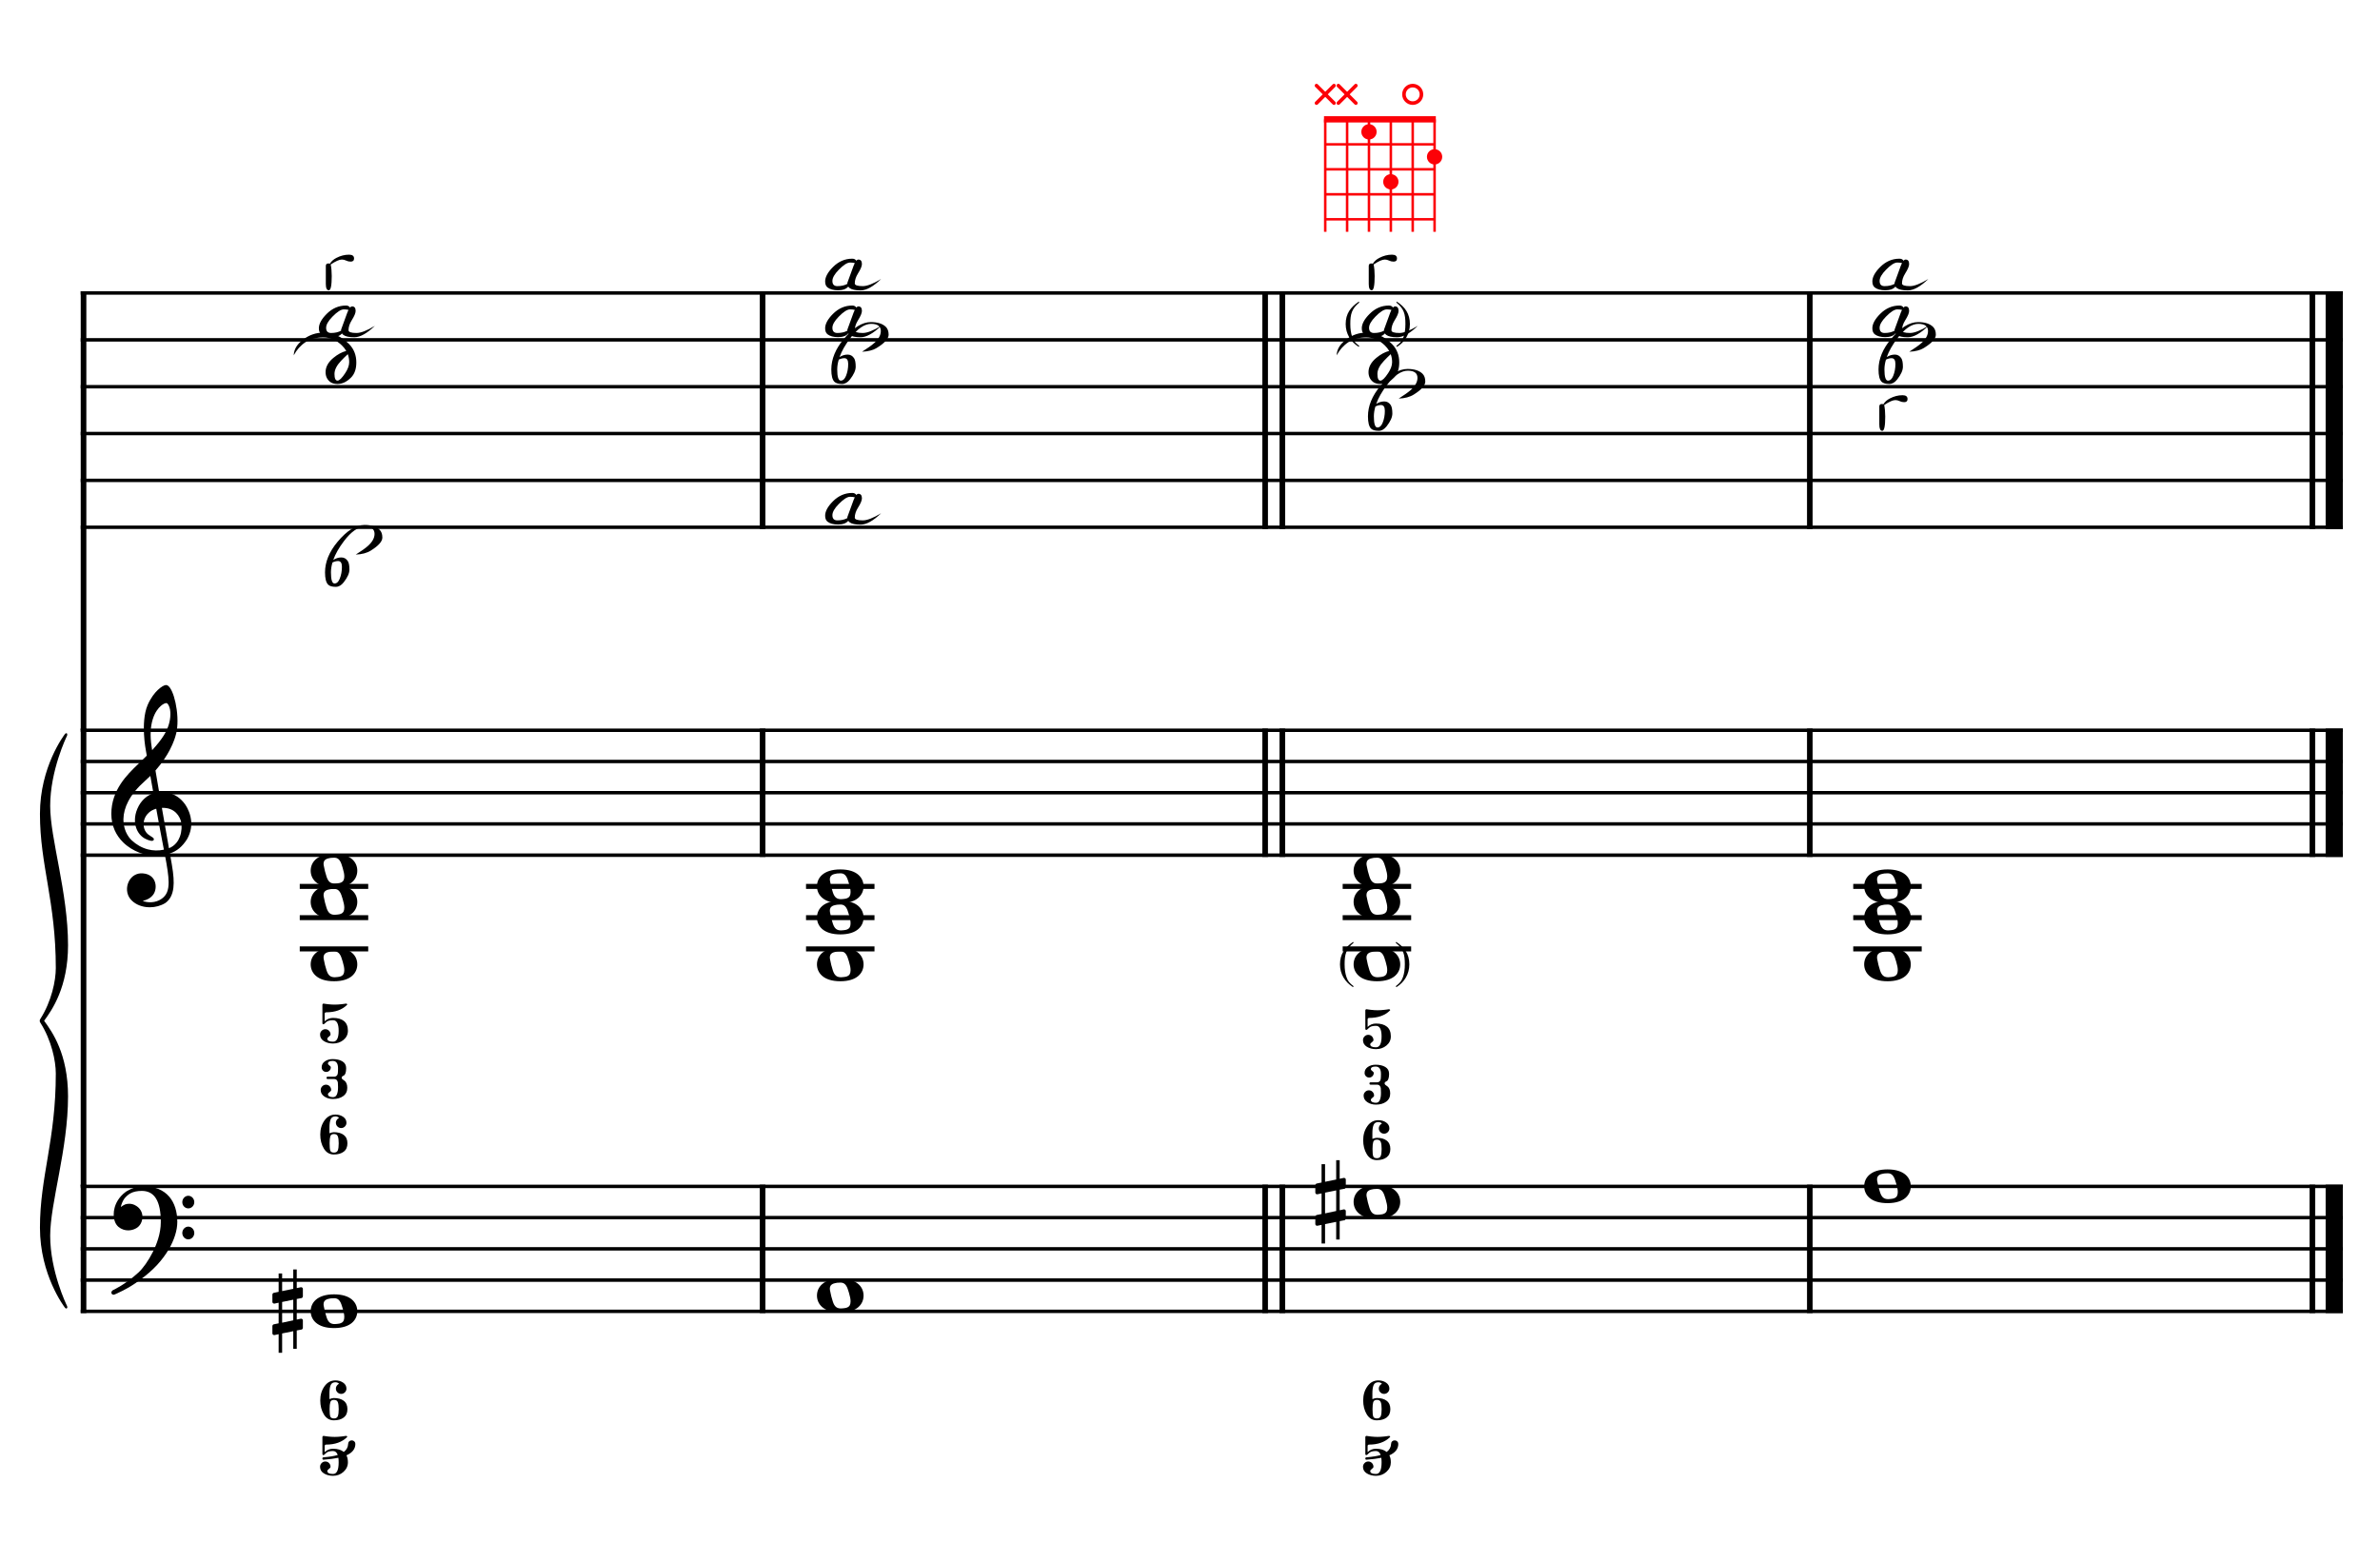 <?xml version="1.0" encoding="UTF-8" standalone="no"?>
<svg width="4535.42px" height="2976.38px" viewBox="0 0 4535.42 2976.38"
 xmlns="http://www.w3.org/2000/svg" xmlns:xlink="http://www.w3.org/1999/xlink" version="1.2" baseProfile="tiny">
<title>LaMineur (12)</title>
<desc>Generated by MuseScore 3.6.2</desc>
<polyline class="StaffLines" fill="none" stroke="#000000" stroke-width="6.55" stroke-linejoin="bevel" points="153.819,558.425 4464.56,558.425"/>
<polyline class="StaffLines" fill="none" stroke="#000000" stroke-width="6.55" stroke-linejoin="bevel" points="153.819,647.717 4464.56,647.717"/>
<polyline class="StaffLines" fill="none" stroke="#000000" stroke-width="6.55" stroke-linejoin="bevel" points="153.819,737.008 4464.56,737.008"/>
<polyline class="StaffLines" fill="none" stroke="#000000" stroke-width="6.55" stroke-linejoin="bevel" points="153.819,826.299 4464.56,826.299"/>
<polyline class="StaffLines" fill="none" stroke="#000000" stroke-width="6.55" stroke-linejoin="bevel" points="153.819,915.591 4464.56,915.591"/>
<polyline class="StaffLines" fill="none" stroke="#000000" stroke-width="6.55" stroke-linejoin="bevel" points="153.819,1004.88 4464.56,1004.88"/>
<polyline class="StaffLines" fill="none" stroke="#000000" stroke-width="6.55" stroke-linejoin="bevel" points="153.819,1391.81 4464.56,1391.81"/>
<polyline class="StaffLines" fill="none" stroke="#000000" stroke-width="6.55" stroke-linejoin="bevel" points="153.819,1451.34 4464.56,1451.34"/>
<polyline class="StaffLines" fill="none" stroke="#000000" stroke-width="6.55" stroke-linejoin="bevel" points="153.819,1510.87 4464.56,1510.87"/>
<polyline class="StaffLines" fill="none" stroke="#000000" stroke-width="6.55" stroke-linejoin="bevel" points="153.819,1570.39 4464.56,1570.39"/>
<polyline class="StaffLines" fill="none" stroke="#000000" stroke-width="6.55" stroke-linejoin="bevel" points="153.819,1629.92 4464.56,1629.92"/>
<polyline class="StaffLines" fill="none" stroke="#000000" stroke-width="6.55" stroke-linejoin="bevel" points="153.819,2261.18 4464.56,2261.18"/>
<polyline class="StaffLines" fill="none" stroke="#000000" stroke-width="6.55" stroke-linejoin="bevel" points="153.819,2320.71 4464.56,2320.71"/>
<polyline class="StaffLines" fill="none" stroke="#000000" stroke-width="6.55" stroke-linejoin="bevel" points="153.819,2380.23 4464.56,2380.23"/>
<polyline class="StaffLines" fill="none" stroke="#000000" stroke-width="6.55" stroke-linejoin="bevel" points="153.819,2439.76 4464.56,2439.76"/>
<polyline class="StaffLines" fill="none" stroke="#000000" stroke-width="6.55" stroke-linejoin="bevel" points="153.819,2499.29 4464.56,2499.29"/>
<path class="Symbol" transform="matrix(2.381,0,0,2.381,2553.54,1838.27)" d="M0,-0.1 C0,7.7 4,14 10.4,18.1 L10.9,17.4 C7.5,14.8 6.3,13.3 5.2,10.1 C4.2,7.2 3.7,4 3.7,-0.2 C3.7,-8.1 4.8,-12.3 10.9,-17.4 L10.5,-18.1 C3.9,-13.6 0,-8.5 0,-0.1"/>
<path class="Symbol" transform="matrix(2.381,0,0,2.381,2668.3,1838.27)" d="M3.7,-0.2 C3.7,4 3.2,7.2 2.2,10.1 C1,13.3 -0.2,14.8 -3.6,17.4 L-3,18.1 C3.4,14.1 7.3,7.6 7.3,-0.1 C7.3,-8.4 3.4,-13.8 -3.2,-18.1 L-3.6,-17.4 C2.6,-12.4 3.7,-8.1 3.7,-0.2"/>
<path class="Symbol" transform="matrix(2.381,0,0,2.381,2564.38,617.953)" d="M0,-0.1 C0,7.7 4,14 10.4,18.1 L10.9,17.4 C7.5,14.8 6.3,13.3 5.2,10.1 C4.2,7.2 3.7,4 3.7,-0.2 C3.7,-8.1 4.8,-12.3 10.9,-17.4 L10.5,-18.1 C3.9,-13.6 0,-8.5 0,-0.1"/>
<path class="Symbol" transform="matrix(2.381,0,0,2.381,2669.39,617.953)" d="M3.7,-0.2 C3.7,4 3.2,7.2 2.2,10.1 C1,13.3 -0.2,14.8 -3.6,17.4 L-3,18.1 C3.4,14.1 7.3,7.6 7.3,-0.1 C7.3,-8.4 3.4,-13.8 -3.2,-18.1 L-3.6,-17.4 C2.6,-12.4 3.7,-8.1 3.7,-0.2"/>
<polyline class="BarLine" fill="none" stroke="#000000" stroke-width="10.71" stroke-linejoin="bevel" points="159.176,2257.91 159.176,2502.56"/>
<polyline class="BarLine" fill="none" stroke="#000000" stroke-width="10.71" stroke-linejoin="bevel" points="1453.25,2257.91 1453.25,2502.56"/>
<polyline class="BarLine" fill="none" stroke="#000000" stroke-width="10.71" stroke-linejoin="bevel" points="2410.91,2257.91 2410.91,2502.56"/>
<polyline class="BarLine" fill="none" stroke="#000000" stroke-width="10.71" stroke-linejoin="bevel" points="2443.65,2257.91 2443.65,2502.56"/>
<polyline class="BarLine" fill="none" stroke="#000000" stroke-width="10.71" stroke-linejoin="bevel" points="3448.86,2257.91 3448.86,2502.56"/>
<polyline class="BarLine" fill="none" stroke="#000000" stroke-width="10.71" stroke-linejoin="bevel" points="4406.52,2257.91 4406.52,2502.56"/>
<polyline class="BarLine" fill="none" stroke="#000000" stroke-width="32.74" stroke-linejoin="bevel" points="4448.19,2257.91 4448.19,2502.56"/>
<polyline class="BarLine" fill="none" stroke="#000000" stroke-width="10.71" stroke-linejoin="bevel" points="159.176,1388.54 159.176,2261.18"/>
<polyline class="BarLine" fill="none" stroke="#000000" stroke-width="10.71" stroke-linejoin="bevel" points="1453.25,1388.54 1453.25,1633.2"/>
<polyline class="BarLine" fill="none" stroke="#000000" stroke-width="10.71" stroke-linejoin="bevel" points="2410.91,1388.54 2410.91,1633.2"/>
<polyline class="BarLine" fill="none" stroke="#000000" stroke-width="10.71" stroke-linejoin="bevel" points="2443.65,1388.54 2443.65,1633.2"/>
<polyline class="BarLine" fill="none" stroke="#000000" stroke-width="10.71" stroke-linejoin="bevel" points="3448.86,1388.54 3448.86,1633.2"/>
<polyline class="BarLine" fill="none" stroke="#000000" stroke-width="10.71" stroke-linejoin="bevel" points="4406.52,1388.54 4406.52,1633.2"/>
<polyline class="BarLine" fill="none" stroke="#000000" stroke-width="32.74" stroke-linejoin="bevel" points="4448.19,1388.54 4448.19,1633.2"/>
<polyline class="BarLine" fill="none" stroke="#000000" stroke-width="10.71" stroke-linejoin="bevel" points="159.176,555.151 159.176,1391.81"/>
<polyline class="BarLine" fill="none" stroke="#000000" stroke-width="10.71" stroke-linejoin="bevel" points="1453.25,555.151 1453.25,1008.16"/>
<polyline class="BarLine" fill="none" stroke="#000000" stroke-width="10.71" stroke-linejoin="bevel" points="2410.91,555.151 2410.91,1008.16"/>
<polyline class="BarLine" fill="none" stroke="#000000" stroke-width="10.71" stroke-linejoin="bevel" points="2443.65,555.151 2443.65,1008.16"/>
<polyline class="BarLine" fill="none" stroke="#000000" stroke-width="10.71" stroke-linejoin="bevel" points="3448.86,555.151 3448.86,1008.16"/>
<polyline class="BarLine" fill="none" stroke="#000000" stroke-width="10.71" stroke-linejoin="bevel" points="4406.52,555.151 4406.52,1008.16"/>
<polyline class="BarLine" fill="none" stroke="#000000" stroke-width="32.74" stroke-linejoin="bevel" points="4448.19,555.151 4448.19,1008.16"/>
<path class="Accidental" transform="matrix(2.381,0,0,2.381,519.076,2499.29)" d="M23.3,-10.6 C23.9,-10.7 24.4,-11.4 24.4,-12 L24.4,-17.9 C24.4,-18.7 23.8,-19.3 23,-19.3 L22.8,-19.3 L19.5,-18.6 L19.5,-33.5 L16.7,-33.5 L16.7,-18 L7.8,-16.2 L7.8,-30.3 L5,-30.3 L5,-15.6 L1.1,-14.8 C0.5,-14.7 0,-14 0,-13.4 L0,-13.2 L0,-7.4 L0,-7.6 C0,-6.8 0.6,-6.2 1.4,-6.2 L1.7,-6.2 L5,-6.9 L5,9.6 L1.1,10.4 C0.5,10.5 0,11.2 0,11.8 L0,17.6 C0,18.4 0.6,19 1.4,19 L1.7,19 L5,18.3 L5,33.2 L7.8,33.2 L7.8,17.7 L16.7,15.9 L16.7,30 L19.5,30 L19.5,15.3 L23.3,14.6 C23.9,14.5 24.4,13.8 24.4,13.2 L24.4,7.3 C24.4,6.5 23.8,5.9 23,5.9 L22.8,5.9 L19.5,6.6 L19.5,-9.9 L23.3,-10.6 M7.8,9.1 L7.8,-7.5 L16.7,-9.3 L16.7,7.2 L7.8,9.1 "/>
<path class="Accidental" transform="matrix(2.381,0,0,2.381,2506.52,2290.94)" d="M23.3,-10.6 C23.9,-10.7 24.4,-11.4 24.4,-12 L24.4,-17.9 C24.4,-18.7 23.8,-19.3 23,-19.3 L22.8,-19.3 L19.5,-18.6 L19.5,-33.5 L16.7,-33.5 L16.7,-18 L7.8,-16.2 L7.8,-30.3 L5,-30.3 L5,-15.6 L1.1,-14.8 C0.5,-14.7 0,-14 0,-13.4 L0,-13.2 L0,-7.4 L0,-7.6 C0,-6.8 0.6,-6.2 1.4,-6.2 L1.7,-6.2 L5,-6.9 L5,9.6 L1.1,10.4 C0.5,10.5 0,11.2 0,11.8 L0,17.6 C0,18.4 0.6,19 1.4,19 L1.7,19 L5,18.3 L5,33.2 L7.8,33.2 L7.8,17.7 L16.7,15.9 L16.7,30 L19.5,30 L19.5,15.3 L23.3,14.6 C23.9,14.5 24.4,13.8 24.4,13.2 L24.4,7.3 C24.4,6.5 23.8,5.9 23,5.9 L22.8,5.9 L19.5,6.6 L19.5,-9.9 L23.3,-10.6 M7.8,9.1 L7.8,-7.5 L16.7,-9.3 L16.7,7.2 L7.8,9.1 "/>
<polyline class="LedgerLine" fill="none" stroke="#000000" stroke-width="9.52" stroke-linejoin="bevel" points="571.219,1808.5 701.696,1808.5"/>
<polyline class="LedgerLine" fill="none" stroke="#000000" stroke-width="9.52" stroke-linejoin="bevel" points="571.219,1748.98 701.696,1748.98"/>
<polyline class="LedgerLine" fill="none" stroke="#000000" stroke-width="9.52" stroke-linejoin="bevel" points="571.219,1689.45 701.696,1689.45"/>
<polyline class="LedgerLine" fill="none" stroke="#000000" stroke-width="9.52" stroke-linejoin="bevel" points="1536,1808.5 1666.47,1808.5"/>
<polyline class="LedgerLine" fill="none" stroke="#000000" stroke-width="9.52" stroke-linejoin="bevel" points="1536,1748.98 1666.47,1748.98"/>
<polyline class="LedgerLine" fill="none" stroke="#000000" stroke-width="9.52" stroke-linejoin="bevel" points="1536,1689.45 1666.47,1689.45"/>
<polyline class="LedgerLine" fill="none" stroke="#000000" stroke-width="9.52" stroke-linejoin="bevel" points="2558.66,1808.5 2689.14,1808.5"/>
<polyline class="LedgerLine" fill="none" stroke="#000000" stroke-width="9.52" stroke-linejoin="bevel" points="2558.66,1748.98 2689.14,1748.98"/>
<polyline class="LedgerLine" fill="none" stroke="#000000" stroke-width="9.52" stroke-linejoin="bevel" points="2558.66,1689.45 2689.14,1689.45"/>
<polyline class="LedgerLine" fill="none" stroke="#000000" stroke-width="9.52" stroke-linejoin="bevel" points="3531.61,1808.5 3662.08,1808.5"/>
<polyline class="LedgerLine" fill="none" stroke="#000000" stroke-width="9.52" stroke-linejoin="bevel" points="3531.61,1748.98 3662.08,1748.98"/>
<polyline class="LedgerLine" fill="none" stroke="#000000" stroke-width="9.52" stroke-linejoin="bevel" points="3531.61,1689.45 3662.08,1689.45"/>
<path class="Note" transform="matrix(2.381,0,0,2.381,592.053,2499.29)" d="M18.7,-13.6 C4.9,-13.6 0,-6.6 0,-0.1 C0,6.4 4.9,13.4 18.7,13.4 C32.5,13.4 37.3,6.4 37.3,-0.1 C37.3,-6.6 32.5,-13.6 18.7,-13.6 M10.4,-4.5 C10.3,-4.9 10.3,-5.3 10.3,-5.7 C10.3,-6.5 10.5,-7.3 10.9,-8 C11.6,-9 12.8,-9.7 14.3,-10 C15.6,-10.3 16.3,-10.5 18.9,-10.5 L19,-10.5 C23,-10.5 24.3,-6.8 25.4,-3 L25.7,-2 C26.5,0.6 26.9,2.8 26.9,4.5 C26.9,5.7 26.7,6.8 26.3,7.6 C25.7,8.7 24.7,9.4 23,9.8 C22.1,10 20.6,10.1 20.6,10.1 C20.1,10.1 19.7,10.2 19.3,10.2 C16.1,10.2 14.1,9 12.7,4.7 C11.5,1 11.3,-0.1 10.4,-4.5"/>
<path class="Note" transform="matrix(2.381,0,0,2.381,1556.83,2469.53)" d="M18.7,-13.6 C4.9,-13.6 0,-6.6 0,-0.1 C0,6.4 4.9,13.4 18.7,13.4 C32.5,13.4 37.3,6.4 37.3,-0.1 C37.3,-6.6 32.5,-13.6 18.7,-13.6 M10.4,-4.5 C10.3,-4.9 10.3,-5.3 10.3,-5.7 C10.3,-6.5 10.5,-7.3 10.9,-8 C11.6,-9 12.8,-9.7 14.3,-10 C15.6,-10.3 16.3,-10.5 18.9,-10.5 L19,-10.5 C23,-10.5 24.3,-6.8 25.4,-3 L25.7,-2 C26.5,0.6 26.9,2.8 26.9,4.5 C26.9,5.7 26.7,6.8 26.3,7.6 C25.7,8.7 24.7,9.4 23,9.8 C22.1,10 20.6,10.1 20.6,10.1 C20.1,10.1 19.7,10.2 19.3,10.2 C16.1,10.2 14.1,9 12.7,4.7 C11.5,1 11.3,-0.1 10.4,-4.5"/>
<path class="Note" transform="matrix(2.381,0,0,2.381,2579.49,2290.94)" d="M18.7,-13.6 C4.9,-13.6 0,-6.6 0,-0.1 C0,6.4 4.9,13.4 18.7,13.4 C32.5,13.4 37.3,6.4 37.3,-0.1 C37.3,-6.6 32.5,-13.6 18.7,-13.6 M10.4,-4.5 C10.3,-4.9 10.3,-5.3 10.3,-5.7 C10.3,-6.5 10.5,-7.3 10.9,-8 C11.6,-9 12.8,-9.7 14.3,-10 C15.6,-10.3 16.3,-10.5 18.9,-10.5 L19,-10.5 C23,-10.5 24.3,-6.8 25.4,-3 L25.7,-2 C26.5,0.6 26.9,2.8 26.9,4.5 C26.9,5.7 26.7,6.8 26.3,7.6 C25.7,8.7 24.7,9.4 23,9.8 C22.1,10 20.6,10.1 20.6,10.1 C20.1,10.1 19.7,10.2 19.3,10.2 C16.1,10.2 14.1,9 12.7,4.7 C11.5,1 11.3,-0.1 10.4,-4.5"/>
<path class="Note" transform="matrix(2.381,0,0,2.381,3552.44,2261.18)" d="M18.7,-13.6 C4.9,-13.6 0,-6.6 0,-0.1 C0,6.4 4.9,13.4 18.7,13.4 C32.5,13.4 37.3,6.4 37.3,-0.1 C37.3,-6.6 32.5,-13.6 18.7,-13.6 M10.4,-4.5 C10.3,-4.9 10.3,-5.3 10.3,-5.7 C10.3,-6.5 10.5,-7.3 10.9,-8 C11.6,-9 12.8,-9.7 14.3,-10 C15.6,-10.3 16.3,-10.5 18.9,-10.5 L19,-10.5 C23,-10.5 24.3,-6.8 25.4,-3 L25.7,-2 C26.5,0.6 26.9,2.8 26.9,4.5 C26.9,5.7 26.7,6.8 26.3,7.6 C25.7,8.7 24.7,9.4 23,9.8 C22.1,10 20.6,10.1 20.6,10.1 C20.1,10.1 19.7,10.2 19.3,10.2 C16.1,10.2 14.1,9 12.7,4.7 C11.5,1 11.3,-0.1 10.4,-4.5"/>
<path class="Note" transform="matrix(2.381,0,0,2.381,592.053,1838.27)" d="M18.7,-13.6 C4.9,-13.6 0,-6.6 0,-0.1 C0,6.4 4.9,13.4 18.7,13.4 C32.5,13.4 37.3,6.4 37.3,-0.1 C37.3,-6.6 32.5,-13.6 18.7,-13.6 M10.4,-4.5 C10.3,-4.9 10.3,-5.3 10.3,-5.7 C10.3,-6.5 10.5,-7.3 10.9,-8 C11.6,-9 12.8,-9.7 14.3,-10 C15.6,-10.3 16.3,-10.5 18.9,-10.5 L19,-10.5 C23,-10.5 24.3,-6.8 25.4,-3 L25.7,-2 C26.5,0.6 26.9,2.8 26.9,4.5 C26.9,5.7 26.7,6.8 26.3,7.6 C25.7,8.7 24.7,9.4 23,9.8 C22.1,10 20.6,10.1 20.6,10.1 C20.1,10.1 19.7,10.2 19.3,10.2 C16.1,10.2 14.1,9 12.7,4.7 C11.5,1 11.3,-0.1 10.4,-4.5"/>
<path class="Note" transform="matrix(2.381,0,0,2.381,592.053,1719.21)" d="M18.7,-13.6 C4.9,-13.6 0,-6.6 0,-0.1 C0,6.4 4.9,13.4 18.7,13.4 C32.5,13.4 37.3,6.4 37.3,-0.1 C37.3,-6.6 32.5,-13.6 18.7,-13.6 M10.4,-4.5 C10.3,-4.9 10.3,-5.3 10.3,-5.7 C10.3,-6.5 10.5,-7.3 10.9,-8 C11.6,-9 12.8,-9.7 14.3,-10 C15.6,-10.3 16.3,-10.5 18.9,-10.5 L19,-10.5 C23,-10.5 24.3,-6.8 25.4,-3 L25.7,-2 C26.5,0.6 26.9,2.8 26.9,4.5 C26.9,5.7 26.7,6.8 26.3,7.6 C25.7,8.7 24.7,9.4 23,9.8 C22.1,10 20.6,10.1 20.6,10.1 C20.1,10.1 19.7,10.2 19.3,10.2 C16.1,10.2 14.1,9 12.7,4.7 C11.5,1 11.3,-0.1 10.4,-4.5"/>
<path class="Note" transform="matrix(2.381,0,0,2.381,592.053,1659.69)" d="M18.7,-13.6 C4.9,-13.6 0,-6.6 0,-0.1 C0,6.4 4.9,13.4 18.7,13.4 C32.5,13.4 37.3,6.4 37.3,-0.1 C37.3,-6.6 32.5,-13.6 18.7,-13.6 M10.4,-4.5 C10.3,-4.9 10.3,-5.3 10.3,-5.7 C10.3,-6.5 10.5,-7.3 10.9,-8 C11.6,-9 12.8,-9.7 14.3,-10 C15.6,-10.3 16.3,-10.5 18.9,-10.5 L19,-10.5 C23,-10.5 24.3,-6.8 25.4,-3 L25.7,-2 C26.5,0.6 26.9,2.8 26.9,4.5 C26.9,5.7 26.7,6.8 26.3,7.6 C25.7,8.7 24.7,9.4 23,9.8 C22.1,10 20.6,10.1 20.6,10.1 C20.1,10.1 19.7,10.2 19.3,10.2 C16.1,10.2 14.1,9 12.7,4.7 C11.5,1 11.3,-0.1 10.4,-4.5"/>
<path class="Note" transform="matrix(2.381,0,0,2.381,1556.83,1838.27)" d="M18.7,-13.6 C4.9,-13.6 0,-6.6 0,-0.1 C0,6.4 4.9,13.4 18.7,13.4 C32.5,13.4 37.3,6.4 37.3,-0.1 C37.3,-6.6 32.5,-13.6 18.7,-13.6 M10.4,-4.5 C10.3,-4.9 10.3,-5.3 10.3,-5.7 C10.3,-6.5 10.5,-7.3 10.9,-8 C11.6,-9 12.8,-9.7 14.3,-10 C15.6,-10.3 16.3,-10.5 18.9,-10.5 L19,-10.5 C23,-10.5 24.3,-6.8 25.4,-3 L25.7,-2 C26.5,0.6 26.9,2.8 26.9,4.5 C26.9,5.7 26.7,6.8 26.3,7.6 C25.7,8.7 24.7,9.4 23,9.8 C22.1,10 20.6,10.1 20.6,10.1 C20.1,10.1 19.7,10.2 19.3,10.2 C16.1,10.2 14.1,9 12.7,4.7 C11.5,1 11.3,-0.1 10.4,-4.5"/>
<path class="Note" transform="matrix(2.381,0,0,2.381,1556.83,1748.98)" d="M18.7,-13.6 C4.9,-13.6 0,-6.6 0,-0.1 C0,6.4 4.9,13.4 18.7,13.4 C32.5,13.4 37.3,6.4 37.3,-0.1 C37.3,-6.6 32.5,-13.6 18.7,-13.6 M10.4,-4.5 C10.3,-4.9 10.3,-5.3 10.3,-5.7 C10.3,-6.5 10.5,-7.3 10.9,-8 C11.6,-9 12.8,-9.7 14.3,-10 C15.6,-10.3 16.3,-10.5 18.9,-10.5 L19,-10.5 C23,-10.5 24.3,-6.8 25.4,-3 L25.7,-2 C26.5,0.6 26.9,2.8 26.9,4.5 C26.9,5.7 26.7,6.8 26.3,7.6 C25.7,8.7 24.7,9.4 23,9.8 C22.1,10 20.6,10.1 20.6,10.1 C20.1,10.1 19.7,10.2 19.3,10.2 C16.1,10.2 14.1,9 12.7,4.7 C11.5,1 11.3,-0.1 10.4,-4.5"/>
<path class="Note" transform="matrix(2.381,0,0,2.381,1556.83,1689.45)" d="M18.7,-13.6 C4.9,-13.6 0,-6.6 0,-0.1 C0,6.4 4.9,13.4 18.7,13.4 C32.5,13.4 37.3,6.4 37.3,-0.1 C37.3,-6.6 32.5,-13.6 18.7,-13.6 M10.4,-4.5 C10.3,-4.9 10.3,-5.3 10.3,-5.7 C10.3,-6.5 10.5,-7.3 10.9,-8 C11.6,-9 12.8,-9.7 14.3,-10 C15.6,-10.3 16.3,-10.5 18.9,-10.5 L19,-10.5 C23,-10.5 24.3,-6.8 25.4,-3 L25.7,-2 C26.5,0.6 26.9,2.8 26.9,4.5 C26.9,5.7 26.7,6.8 26.3,7.6 C25.7,8.7 24.7,9.4 23,9.8 C22.1,10 20.6,10.1 20.6,10.1 C20.1,10.1 19.7,10.2 19.3,10.2 C16.1,10.2 14.1,9 12.7,4.7 C11.5,1 11.3,-0.1 10.4,-4.5"/>
<path class="Note" transform="matrix(2.381,0,0,2.381,2579.49,1838.27)" d="M18.7,-13.6 C4.9,-13.6 0,-6.6 0,-0.1 C0,6.4 4.9,13.4 18.7,13.4 C32.5,13.4 37.3,6.4 37.3,-0.1 C37.3,-6.6 32.5,-13.6 18.7,-13.6 M10.4,-4.5 C10.3,-4.9 10.3,-5.3 10.3,-5.7 C10.3,-6.5 10.5,-7.3 10.9,-8 C11.6,-9 12.8,-9.7 14.3,-10 C15.6,-10.3 16.3,-10.5 18.9,-10.5 L19,-10.5 C23,-10.5 24.3,-6.8 25.4,-3 L25.7,-2 C26.5,0.6 26.9,2.8 26.9,4.5 C26.9,5.7 26.7,6.8 26.3,7.6 C25.7,8.7 24.7,9.4 23,9.8 C22.1,10 20.6,10.1 20.6,10.1 C20.1,10.1 19.7,10.2 19.3,10.2 C16.1,10.2 14.1,9 12.7,4.7 C11.5,1 11.3,-0.1 10.4,-4.5"/>
<path class="Note" transform="matrix(2.381,0,0,2.381,2579.49,1719.21)" d="M18.7,-13.6 C4.9,-13.6 0,-6.6 0,-0.1 C0,6.4 4.9,13.4 18.7,13.4 C32.5,13.4 37.3,6.4 37.3,-0.1 C37.3,-6.6 32.5,-13.6 18.7,-13.6 M10.4,-4.5 C10.3,-4.9 10.3,-5.3 10.3,-5.7 C10.3,-6.5 10.5,-7.3 10.9,-8 C11.6,-9 12.8,-9.7 14.3,-10 C15.6,-10.3 16.3,-10.5 18.9,-10.5 L19,-10.5 C23,-10.5 24.3,-6.8 25.4,-3 L25.7,-2 C26.5,0.6 26.9,2.8 26.9,4.5 C26.9,5.7 26.7,6.8 26.3,7.6 C25.7,8.7 24.7,9.4 23,9.8 C22.1,10 20.6,10.1 20.6,10.1 C20.1,10.1 19.7,10.2 19.3,10.2 C16.1,10.2 14.1,9 12.7,4.7 C11.5,1 11.3,-0.1 10.4,-4.5"/>
<path class="Note" transform="matrix(2.381,0,0,2.381,2579.49,1659.69)" d="M18.7,-13.6 C4.9,-13.6 0,-6.6 0,-0.1 C0,6.4 4.9,13.4 18.7,13.4 C32.5,13.4 37.3,6.4 37.3,-0.1 C37.3,-6.6 32.5,-13.6 18.7,-13.6 M10.4,-4.5 C10.3,-4.9 10.3,-5.3 10.3,-5.7 C10.3,-6.5 10.5,-7.3 10.9,-8 C11.6,-9 12.8,-9.7 14.3,-10 C15.6,-10.3 16.3,-10.5 18.9,-10.5 L19,-10.5 C23,-10.5 24.3,-6.8 25.4,-3 L25.7,-2 C26.5,0.6 26.9,2.8 26.9,4.5 C26.9,5.7 26.7,6.8 26.3,7.6 C25.7,8.7 24.7,9.4 23,9.8 C22.1,10 20.6,10.1 20.6,10.1 C20.1,10.1 19.7,10.2 19.3,10.2 C16.1,10.2 14.1,9 12.7,4.7 C11.5,1 11.3,-0.1 10.4,-4.5"/>
<path class="Note" transform="matrix(2.381,0,0,2.381,3552.44,1838.27)" d="M18.7,-13.6 C4.9,-13.6 0,-6.6 0,-0.1 C0,6.4 4.9,13.4 18.7,13.4 C32.5,13.4 37.3,6.4 37.3,-0.1 C37.3,-6.6 32.5,-13.6 18.7,-13.6 M10.4,-4.5 C10.3,-4.9 10.3,-5.3 10.3,-5.7 C10.3,-6.5 10.5,-7.3 10.9,-8 C11.6,-9 12.8,-9.7 14.3,-10 C15.6,-10.3 16.3,-10.5 18.9,-10.5 L19,-10.5 C23,-10.5 24.3,-6.8 25.4,-3 L25.7,-2 C26.5,0.6 26.9,2.8 26.9,4.5 C26.9,5.7 26.7,6.8 26.3,7.6 C25.7,8.7 24.7,9.4 23,9.8 C22.1,10 20.6,10.1 20.6,10.1 C20.1,10.1 19.7,10.2 19.3,10.2 C16.1,10.2 14.1,9 12.7,4.7 C11.5,1 11.3,-0.1 10.4,-4.5"/>
<path class="Note" transform="matrix(2.381,0,0,2.381,3552.44,1748.98)" d="M18.7,-13.6 C4.9,-13.6 0,-6.6 0,-0.1 C0,6.4 4.9,13.4 18.7,13.4 C32.5,13.4 37.3,6.4 37.3,-0.1 C37.3,-6.6 32.5,-13.6 18.7,-13.6 M10.4,-4.5 C10.3,-4.9 10.3,-5.3 10.3,-5.7 C10.3,-6.5 10.5,-7.3 10.9,-8 C11.6,-9 12.8,-9.7 14.3,-10 C15.6,-10.3 16.3,-10.5 18.9,-10.5 L19,-10.5 C23,-10.5 24.3,-6.8 25.4,-3 L25.7,-2 C26.5,0.6 26.9,2.8 26.9,4.5 C26.9,5.7 26.7,6.8 26.3,7.6 C25.7,8.7 24.7,9.4 23,9.8 C22.1,10 20.6,10.1 20.6,10.1 C20.1,10.1 19.7,10.2 19.3,10.2 C16.1,10.2 14.1,9 12.7,4.7 C11.5,1 11.3,-0.1 10.4,-4.5"/>
<path class="Note" transform="matrix(2.381,0,0,2.381,3552.44,1689.45)" d="M18.7,-13.6 C4.9,-13.6 0,-6.6 0,-0.1 C0,6.4 4.9,13.4 18.7,13.4 C32.5,13.4 37.3,6.4 37.3,-0.1 C37.3,-6.6 32.5,-13.6 18.7,-13.6 M10.4,-4.5 C10.3,-4.9 10.3,-5.3 10.3,-5.7 C10.3,-6.5 10.5,-7.3 10.9,-8 C11.6,-9 12.8,-9.7 14.3,-10 C15.6,-10.3 16.3,-10.5 18.9,-10.5 L19,-10.5 C23,-10.5 24.3,-6.8 25.4,-3 L25.7,-2 C26.5,0.6 26.9,2.8 26.9,4.5 C26.9,5.7 26.7,6.8 26.3,7.6 C25.7,8.7 24.7,9.4 23,9.8 C22.1,10 20.6,10.1 20.6,10.1 C20.1,10.1 19.7,10.2 19.3,10.2 C16.1,10.2 14.1,9 12.7,4.7 C11.5,1 11.3,-0.1 10.4,-4.5"/>
<path class="Note" d="M677.961,1056.98 C688.42,1050.4 696.013,1045.01 700.739,1040.83 C709.416,1033.16 713.754,1025.41 713.754,1017.59 C713.754,1008.44 707.634,1003.87 695.393,1003.87 C682.532,1003.87 669.129,1013.13 655.184,1031.65 C645.732,1044.2 639.031,1056.05 635.08,1067.21 C639.96,1064.03 645.112,1062.44 650.536,1062.44 C655.649,1062.44 659.716,1064.73 662.738,1069.3 C664.83,1072.48 665.875,1077.9 665.875,1085.57 C665.875,1092.47 662.234,1100.56 654.952,1109.86 C650.458,1115.59 645.461,1118.46 639.96,1118.46 C632.988,1118.46 628.107,1117.06 625.318,1114.27 C621.367,1110.32 619.391,1102.5 619.391,1090.8 C619.391,1071.12 627.332,1051.75 643.214,1032.69 C661.111,1011.23 678.271,1000.5 694.696,1000.5 C707.401,1000.5 716.892,1003.49 723.167,1009.45 C726.809,1012.94 728.629,1017.97 728.629,1024.56 C728.629,1031.92 721.385,1040.13 706.898,1049.2 C699.305,1054 689.66,1056.59 677.961,1056.98 M633.569,1072.09 C631.632,1078.6 630.663,1084.83 630.663,1090.8 C630.663,1104.98 632.91,1112.07 637.404,1112.07 C641.665,1112.07 644.996,1109.04 647.398,1103 C650.187,1096.18 651.581,1088.63 651.581,1080.34 C651.581,1072.98 649.141,1069.3 644.26,1069.3 C640.851,1069.3 637.288,1070.23 633.569,1072.09"/>
<path class="Note" d="M670.872,583.965 C675.443,583.965 677.729,586.831 677.729,592.564 C677.729,596.593 675.211,602.597 670.175,610.577 C666.147,617.007 664.132,623.283 664.132,629.403 C664.132,632.889 669.207,634.633 679.356,634.633 C687.723,634.633 699.383,630.1 714.335,621.036 C699.305,635.524 686.251,642.767 675.172,642.767 C665.178,642.767 658.205,641.257 654.254,638.235 C653.247,637.46 652.395,636.531 651.698,635.446 C647.824,640.172 641.355,642.535 632.29,642.535 C623.613,642.535 616.951,640.753 612.302,637.189 C609.203,634.788 607.654,630.953 607.654,625.684 C607.654,617.317 612.612,608.175 622.529,598.259 C633.143,587.645 645.422,582.338 659.368,582.338 C662.854,582.338 665.411,583.616 667.038,586.173 C668.355,584.701 669.633,583.965 670.872,583.965 M650.071,630.217 C649.993,629.597 649.955,628.977 649.955,628.357 C649.955,628.047 653.906,617.24 661.808,595.934 C662.583,593.843 663.358,592.061 664.132,590.589 C661.111,589.969 658.128,589.659 655.184,589.659 C649.761,589.659 642.556,594.269 633.569,603.488 C625.511,611.7 621.483,618.789 621.483,624.755 C621.483,631.34 624.621,634.633 630.896,634.633 C638.488,634.633 644.88,633.161 650.071,630.217"/>
<path class="Note" d="M626.596,553.244 C622.8,553.244 620.902,549.176 620.902,541.041 L620.902,506.992 C620.902,503.738 622.49,502.111 625.666,502.111 C627.061,502.111 628.107,502.227 628.804,502.459 C631.283,498.121 635.351,494.48 641.006,491.536 C648.909,487.43 656.927,485.376 665.062,485.376 C671.492,485.376 674.707,487.778 674.707,492.582 C674.707,496.61 672.538,498.624 668.2,498.624 C665.101,498.624 662.157,497.927 659.368,496.533 C656.888,495.293 654.254,494.673 651.465,494.673 C646.662,494.673 639.573,497.811 630.199,504.086 C631.516,510.362 632.174,517.683 632.174,526.05 C632.174,544.179 630.315,553.244 626.596,553.244"/>
<path class="Note" d="M559.784,677.207 C560.094,665.509 566.563,655.127 579.191,646.063 C590.425,638.005 602.704,633.977 616.03,633.977 C634.701,633.977 651.164,641.298 665.42,655.941 C674.484,665.315 679.016,676.936 679.016,690.804 C679.016,703.277 675.685,712.845 669.022,719.508 C660.887,727.72 652.288,731.826 643.223,731.826 C637.025,731.826 632.222,730.432 628.813,727.643 C623.235,723.072 620.446,716.951 620.446,709.281 C620.446,699.365 625.404,690.3 635.321,682.088 C643.456,675.348 651.629,670.932 659.841,668.84 C657.672,665.121 654.922,661.635 651.591,658.381 C641.209,648.232 629.433,643.157 616.262,643.157 C602.55,643.157 591.2,646.14 582.213,652.106 C572.916,658.226 565.439,666.593 559.784,677.207 M662.747,674.999 C658.486,678.95 654.225,683.173 649.964,687.666 C641.596,696.498 637.413,704.865 637.413,712.768 C637.413,721.212 639.35,725.435 643.223,725.435 C646.71,725.435 651.591,720.67 657.866,711.141 C662.902,703.548 665.42,696.576 665.42,690.223 C665.42,684.8 664.529,679.725 662.747,674.999"/>
<path class="Note" d="M1635.65,941.13 C1640.22,941.13 1642.51,943.997 1642.51,949.73 C1642.51,953.758 1639.99,959.763 1634.95,967.742 C1630.92,974.173 1628.91,980.448 1628.91,986.568 C1628.91,990.055 1633.98,991.798 1644.13,991.798 C1652.5,991.798 1664.16,987.266 1679.11,978.201 C1664.08,992.689 1651.03,999.933 1639.95,999.933 C1629.96,999.933 1622.98,998.422 1619.03,995.401 C1618.02,994.626 1617.17,993.696 1616.47,992.611 C1612.6,997.337 1606.13,999.7 1597.07,999.7 C1588.39,999.7 1581.73,997.918 1577.08,994.355 C1573.98,991.953 1572.43,988.118 1572.43,982.85 C1572.43,974.483 1577.39,965.341 1587.31,955.424 C1597.92,944.81 1610.2,939.503 1624.14,939.503 C1627.63,939.503 1630.19,940.781 1631.81,943.338 C1633.13,941.866 1634.41,941.13 1635.65,941.13 M1614.85,987.382 C1614.77,986.762 1614.73,986.142 1614.73,985.523 C1614.73,985.213 1618.68,974.405 1626.59,953.1 C1627.36,951.008 1628.13,949.226 1628.91,947.754 C1625.89,947.134 1622.91,946.824 1619.96,946.824 C1614.54,946.824 1607.33,951.434 1598.35,960.653 C1590.29,968.866 1586.26,975.955 1586.26,981.92 C1586.26,988.505 1589.4,991.798 1595.67,991.798 C1603.27,991.798 1609.66,990.326 1614.85,987.382"/>
<path class="Note" d="M1635.65,583.965 C1640.22,583.965 1642.51,586.831 1642.51,592.564 C1642.51,596.593 1639.99,602.597 1634.95,610.577 C1630.92,617.007 1628.91,623.283 1628.91,629.403 C1628.91,632.889 1633.98,634.633 1644.13,634.633 C1652.5,634.633 1664.16,630.1 1679.11,621.036 C1664.08,635.524 1651.03,642.767 1639.95,642.767 C1629.96,642.767 1622.98,641.257 1619.03,638.235 C1618.02,637.46 1617.17,636.531 1616.47,635.446 C1612.6,640.172 1606.13,642.535 1597.07,642.535 C1588.39,642.535 1581.73,640.753 1577.08,637.189 C1573.98,634.788 1572.43,630.953 1572.43,625.684 C1572.43,617.317 1577.39,608.175 1587.31,598.259 C1597.92,587.645 1610.2,582.338 1624.14,582.338 C1627.63,582.338 1630.19,583.616 1631.81,586.173 C1633.13,584.701 1634.41,583.965 1635.65,583.965 M1614.85,630.217 C1614.77,629.597 1614.73,628.977 1614.73,628.357 C1614.73,628.047 1618.68,617.24 1626.59,595.934 C1627.36,593.843 1628.13,592.061 1628.91,590.589 C1625.89,589.969 1622.91,589.659 1619.96,589.659 C1614.54,589.659 1607.33,594.269 1598.35,603.488 C1590.29,611.7 1586.26,618.789 1586.26,624.755 C1586.26,631.34 1589.4,634.633 1595.67,634.633 C1603.27,634.633 1609.66,633.161 1614.85,630.217"/>
<path class="Note" d="M1635.65,494.673 C1640.22,494.673 1642.51,497.54 1642.51,503.273 C1642.51,507.302 1639.99,513.306 1634.95,521.286 C1630.92,527.716 1628.91,533.991 1628.91,540.112 C1628.91,543.598 1633.98,545.341 1644.13,545.341 C1652.5,545.341 1664.16,540.809 1679.11,531.745 C1664.08,546.232 1651.03,553.476 1639.95,553.476 C1629.96,553.476 1622.98,551.965 1619.03,548.944 C1618.02,548.169 1617.17,547.239 1616.47,546.155 C1612.6,550.881 1606.13,553.244 1597.07,553.244 C1588.39,553.244 1581.73,551.462 1577.08,547.898 C1573.98,545.496 1572.43,541.661 1572.43,536.393 C1572.43,528.026 1577.39,518.884 1587.31,508.967 C1597.92,498.353 1610.2,493.046 1624.14,493.046 C1627.63,493.046 1630.19,494.325 1631.81,496.881 C1633.13,495.409 1634.41,494.673 1635.65,494.673 M1614.85,540.925 C1614.77,540.305 1614.73,539.686 1614.73,539.066 C1614.73,538.756 1618.68,527.948 1626.59,506.643 C1627.36,504.551 1628.13,502.769 1628.91,501.297 C1625.89,500.678 1622.91,500.368 1619.96,500.368 C1614.54,500.368 1607.33,504.977 1598.35,514.197 C1590.29,522.409 1586.26,529.498 1586.26,535.463 C1586.26,542.049 1589.4,545.341 1595.67,545.341 C1603.27,545.341 1609.66,543.869 1614.85,540.925"/>
<path class="Note" d="M1642.74,670.351 C1653.2,663.765 1660.79,658.381 1665.52,654.197 C1674.19,646.527 1678.53,638.78 1678.53,630.955 C1678.53,621.813 1672.41,617.242 1660.17,617.242 C1647.31,617.242 1633.91,626.5 1619.96,645.017 C1610.51,657.568 1603.81,669.421 1599.86,680.577 C1604.74,677.401 1609.89,675.813 1615.31,675.813 C1620.43,675.813 1624.49,678.098 1627.52,682.669 C1629.61,685.846 1630.65,691.269 1630.65,698.939 C1630.65,705.834 1627.01,713.93 1619.73,723.227 C1615.24,728.96 1610.24,731.826 1604.74,731.826 C1597.77,731.826 1592.88,730.432 1590.1,727.643 C1586.14,723.692 1584.17,715.867 1584.17,704.168 C1584.17,684.49 1592.11,665.121 1607.99,646.063 C1625.89,624.602 1643.05,613.872 1659.47,613.872 C1672.18,613.872 1681.67,616.855 1687.94,622.82 C1691.59,626.307 1693.41,631.343 1693.41,637.928 C1693.41,645.288 1686.16,653.5 1671.68,662.565 C1664.08,667.368 1654.44,669.963 1642.74,670.351 M1598.35,685.458 C1596.41,691.966 1595.44,698.203 1595.44,704.168 C1595.44,718.346 1597.69,725.435 1602.18,725.435 C1606.44,725.435 1609.77,722.413 1612.18,716.37 C1614.96,709.553 1616.36,701.999 1616.36,693.709 C1616.36,686.349 1613.92,682.669 1609.04,682.669 C1605.63,682.669 1602.06,683.599 1598.35,685.458"/>
<path class="Note" d="M2658.31,583.965 C2662.88,583.965 2665.17,586.831 2665.17,592.564 C2665.17,596.593 2662.65,602.597 2657.61,610.577 C2653.59,617.007 2651.57,623.283 2651.57,629.403 C2651.57,632.889 2656.65,634.633 2666.8,634.633 C2675.16,634.633 2686.82,630.1 2701.77,621.036 C2686.75,635.524 2673.69,642.767 2662.61,642.767 C2652.62,642.767 2645.65,641.257 2641.69,638.235 C2640.69,637.46 2639.83,636.531 2639.14,635.446 C2635.26,640.172 2628.79,642.535 2619.73,642.535 C2611.05,642.535 2604.39,640.753 2599.74,637.189 C2596.64,634.788 2595.09,630.953 2595.09,625.684 C2595.09,617.317 2600.05,608.175 2609.97,598.259 C2620.58,587.645 2632.86,582.338 2646.81,582.338 C2650.29,582.338 2652.85,583.616 2654.48,586.173 C2655.79,584.701 2657.07,583.965 2658.31,583.965 M2637.51,630.217 C2637.43,629.597 2637.39,628.977 2637.39,628.357 C2637.39,628.047 2641.35,617.24 2649.25,595.934 C2650.02,593.843 2650.8,592.061 2651.57,590.589 C2648.55,589.969 2645.57,589.659 2642.62,589.659 C2637.2,589.659 2630,594.269 2621.01,603.488 C2612.95,611.7 2608.92,618.789 2608.92,624.755 C2608.92,631.34 2612.06,634.633 2618.34,634.633 C2625.93,634.633 2632.32,633.161 2637.51,630.217"/>
<path class="Note" d="M2665.4,759.642 C2675.86,753.057 2683.45,747.672 2688.18,743.489 C2696.86,735.819 2701.19,728.071 2701.19,720.247 C2701.19,711.105 2695.07,706.534 2682.83,706.534 C2669.97,706.534 2656.57,715.792 2642.62,734.308 C2633.17,746.859 2626.47,758.712 2622.52,769.869 C2627.4,766.692 2632.55,765.104 2637.98,765.104 C2643.09,765.104 2647.16,767.389 2650.18,771.96 C2652.27,775.137 2653.31,780.56 2653.31,788.23 C2653.31,795.125 2649.67,803.221 2642.39,812.518 C2637.9,818.251 2632.9,821.118 2627.4,821.118 C2620.43,821.118 2615.55,819.723 2612.76,816.934 C2608.81,812.983 2606.83,805.158 2606.83,793.459 C2606.83,773.781 2614.77,754.413 2630.65,735.354 C2648.55,713.894 2665.71,703.164 2682.14,703.164 C2694.84,703.164 2704.33,706.146 2710.61,712.112 C2714.25,715.598 2716.07,720.634 2716.07,727.219 C2716.07,734.579 2708.83,742.791 2694.34,751.856 C2686.75,756.659 2677.1,759.255 2665.4,759.642 M2621.01,774.749 C2619.07,781.257 2618.1,787.494 2618.1,793.459 C2618.1,807.637 2620.35,814.726 2624.84,814.726 C2629.1,814.726 2632.44,811.705 2634.84,805.662 C2637.63,798.844 2639.02,791.29 2639.02,783 C2639.02,775.64 2636.58,771.96 2631.7,771.96 C2628.29,771.96 2624.73,772.89 2621.01,774.749"/>
<path class="Note" d="M2614.04,553.244 C2610.24,553.244 2608.34,549.176 2608.34,541.041 L2608.34,506.992 C2608.34,503.738 2609.93,502.111 2613.11,502.111 C2614.5,502.111 2615.55,502.227 2616.24,502.459 C2618.72,498.121 2622.79,494.48 2628.45,491.536 C2636.35,487.43 2644.37,485.376 2652.5,485.376 C2658.93,485.376 2662.15,487.778 2662.15,492.582 C2662.15,496.61 2659.98,498.624 2655.64,498.624 C2652.54,498.624 2649.6,497.927 2646.81,496.533 C2644.33,495.293 2641.69,494.673 2638.9,494.673 C2634.1,494.673 2627.01,497.811 2617.64,504.086 C2618.96,510.362 2619.61,517.683 2619.61,526.05 C2619.61,544.179 2617.75,553.244 2614.04,553.244"/>
<path class="Note" d="M2547.22,677.207 C2547.53,665.509 2554,655.127 2566.63,646.063 C2577.86,638.005 2590.14,633.977 2603.47,633.977 C2622.14,633.977 2638.6,641.298 2652.86,655.941 C2661.92,665.315 2666.46,676.936 2666.46,690.804 C2666.46,703.277 2663.12,712.845 2656.46,719.508 C2648.33,727.72 2639.73,731.826 2630.66,731.826 C2624.47,731.826 2619.66,730.432 2616.25,727.643 C2610.67,723.072 2607.89,716.951 2607.89,709.281 C2607.89,699.365 2612.84,690.3 2622.76,682.088 C2630.9,675.348 2639.07,670.932 2647.28,668.84 C2645.11,665.121 2642.36,661.635 2639.03,658.381 C2628.65,648.232 2616.87,643.157 2603.7,643.157 C2589.99,643.157 2578.64,646.14 2569.65,652.106 C2560.36,658.226 2552.88,666.593 2547.22,677.207 M2650.19,674.999 C2645.93,678.95 2641.66,683.173 2637.4,687.666 C2629.04,696.498 2624.85,704.865 2624.85,712.768 C2624.85,721.212 2626.79,725.435 2630.66,725.435 C2634.15,725.435 2639.03,720.67 2645.31,711.141 C2650.34,703.548 2652.86,696.576 2652.86,690.223 C2652.86,684.8 2651.97,679.725 2650.19,674.999"/>
<path class="Note" d="M3631.26,583.965 C3635.83,583.965 3638.12,586.831 3638.12,592.564 C3638.12,596.593 3635.6,602.597 3630.56,610.577 C3626.53,617.007 3624.52,623.283 3624.52,629.403 C3624.52,632.889 3629.59,634.633 3639.74,634.633 C3648.11,634.633 3659.77,630.1 3674.72,621.036 C3659.69,635.524 3646.64,642.767 3635.56,642.767 C3625.57,642.767 3618.59,641.257 3614.64,638.235 C3613.63,637.46 3612.78,636.531 3612.08,635.446 C3608.21,640.172 3601.74,642.535 3592.68,642.535 C3584,642.535 3577.34,640.753 3572.69,637.189 C3569.59,634.788 3568.04,630.953 3568.04,625.684 C3568.04,617.317 3573,608.175 3582.92,598.259 C3593.53,587.645 3605.81,582.338 3619.75,582.338 C3623.24,582.338 3625.8,583.616 3627.42,586.173 C3628.74,584.701 3630.02,583.965 3631.26,583.965 M3610.46,630.217 C3610.38,629.597 3610.34,628.977 3610.34,628.357 C3610.34,628.047 3614.29,617.24 3622.2,595.934 C3622.97,593.843 3623.74,592.061 3624.52,590.589 C3621.5,589.969 3618.52,589.659 3615.57,589.659 C3610.15,589.659 3602.94,594.269 3593.96,603.488 C3585.9,611.7 3581.87,618.789 3581.87,624.755 C3581.87,631.34 3585.01,634.633 3591.28,634.633 C3598.88,634.633 3605.27,633.161 3610.46,630.217"/>
<path class="Note" d="M3631.26,494.673 C3635.83,494.673 3638.12,497.54 3638.12,503.273 C3638.12,507.302 3635.6,513.306 3630.56,521.286 C3626.53,527.716 3624.52,533.991 3624.52,540.112 C3624.52,543.598 3629.59,545.341 3639.74,545.341 C3648.11,545.341 3659.77,540.809 3674.72,531.745 C3659.69,546.232 3646.64,553.476 3635.56,553.476 C3625.57,553.476 3618.59,551.965 3614.64,548.944 C3613.63,548.169 3612.78,547.239 3612.08,546.155 C3608.21,550.881 3601.74,553.244 3592.68,553.244 C3584,553.244 3577.34,551.462 3572.69,547.898 C3569.59,545.496 3568.04,541.661 3568.04,536.393 C3568.04,528.026 3573,518.884 3582.92,508.967 C3593.53,498.353 3605.81,493.046 3619.75,493.046 C3623.24,493.046 3625.8,494.325 3627.42,496.881 C3628.74,495.409 3630.02,494.673 3631.26,494.673 M3610.46,540.925 C3610.38,540.305 3610.34,539.686 3610.34,539.066 C3610.34,538.756 3614.29,527.948 3622.2,506.643 C3622.97,504.551 3623.74,502.769 3624.52,501.297 C3621.5,500.678 3618.52,500.368 3615.57,500.368 C3610.15,500.368 3602.94,504.977 3593.96,514.197 C3585.9,522.409 3581.87,529.498 3581.87,535.463 C3581.87,542.049 3585.01,545.341 3591.28,545.341 C3598.88,545.341 3605.27,543.869 3610.46,540.925"/>
<path class="Note" d="M3586.98,821.118 C3583.19,821.118 3581.29,817.05 3581.29,808.916 L3581.29,774.866 C3581.29,771.612 3582.88,769.985 3586.05,769.985 C3587.45,769.985 3588.49,770.101 3589.19,770.333 C3591.67,765.995 3595.74,762.354 3601.39,759.41 C3609.3,755.304 3617.31,753.25 3625.45,753.25 C3631.88,753.25 3635.09,755.652 3635.09,760.456 C3635.09,764.484 3632.93,766.499 3628.59,766.499 C3625.49,766.499 3622.54,765.801 3619.75,764.407 C3617.28,763.167 3614.64,762.547 3611.85,762.547 C3607.05,762.547 3599.96,765.685 3590.59,771.96 C3591.9,778.236 3592.56,785.557 3592.56,793.924 C3592.56,812.053 3590.7,821.118 3586.98,821.118"/>
<path class="Note" d="M3638.35,670.351 C3648.81,663.765 3656.4,658.381 3661.13,654.197 C3669.8,646.527 3674.14,638.78 3674.14,630.955 C3674.14,621.813 3668.02,617.242 3655.78,617.242 C3642.92,617.242 3629.52,626.5 3615.57,645.017 C3606.12,657.568 3599.42,669.421 3595.47,680.577 C3600.35,677.401 3605.5,675.813 3610.92,675.813 C3616.04,675.813 3620.1,678.098 3623.12,682.669 C3625.22,685.846 3626.26,691.269 3626.26,698.939 C3626.26,705.834 3622.62,713.93 3615.34,723.227 C3610.85,728.96 3605.85,731.826 3600.35,731.826 C3593.37,731.826 3588.49,730.432 3585.7,727.643 C3581.75,723.692 3579.78,715.867 3579.78,704.168 C3579.78,684.49 3587.72,665.121 3603.6,646.063 C3621.5,624.602 3638.66,613.872 3655.08,613.872 C3667.79,613.872 3677.28,616.855 3683.55,622.82 C3687.2,626.307 3689.02,631.343 3689.02,637.928 C3689.02,645.288 3681.77,653.5 3667.28,662.565 C3659.69,667.368 3650.05,669.963 3638.35,670.351 M3593.96,685.458 C3592.02,691.966 3591.05,698.203 3591.05,704.168 C3591.05,718.346 3593.3,725.435 3597.79,725.435 C3602.05,725.435 3605.38,722.413 3607.78,716.37 C3610.57,709.553 3611.97,701.999 3611.97,693.709 C3611.97,686.349 3609.53,682.669 3604.65,682.669 C3601.24,682.669 3597.67,683.599 3593.96,685.458"/>
<path class="Clef" transform="matrix(2.381,0,0,2.381,212.156,2320.71)" d="M25.4,-25.1 C17.8,-25.1 11.7,-20.7 11.6,-20.7 C5.8,-16.4 3.5,-11.3 2.6,-7.8 C2.1,-6 1.9,-4.2 1.9,-2.5 C1.9,-0.1 2.3,2.1 3.2,4 C4.4,6.7 6.7,8.6 9.7,9.6 C10.9,10 12.2,10.2 13.5,10.2 C15.7,10.2 18,9.6 19.9,8.5 C23,6.8 24.9,3.2 24.9,-0.7 C24.9,-4.2 23.1,-7.4 20.1,-9.3 C18,-10.7 16,-11.1 14.3,-11.1 C13.1,-11.1 12,-10.9 11.1,-10.6 C10.1,-10.2 8.4,-9.2 7.6,-8.5 C7.9,-10.4 9.1,-13.3 10.2,-14.9 C11.3,-16.5 13.5,-18.5 15.2,-19.4 C17.7,-20.8 20.9,-21.4 24.4,-21.4 C34.6,-21.4 39.6,-13.2 39.6,3.6 C39.6,12.9 36.1,21.8 33.1,27.7 C29.8,34.3 25.4,40.6 21.5,44.1 C11.1,53.6 1.3,58.1 1.2,58.1 C1.2,58.1 -0.3,59 0.1,60.5 C0.4,61.5 1.3,61.7 1.9,61.7 C2,61.7 2.3,61.6 2.4,61.6 C2.5,61.6 13.9,56.9 23,49.8 C28.1,46.1 32.7,42.1 36.7,37.8 C40.3,33.9 43.4,29.7 45.9,25.5 C50.3,18 52.8,10.2 52.8,3.5 C52.8,-4.8 50.6,-11.7 46.5,-16.6 C41.8,-22.2 34.7,-25.1 25.4,-25.1 M56.8,-12.4 C56.8,-9.6 59,-7.4 61.6,-7.4 C64.2,-7.4 66.4,-9.6 66.4,-12.4 C66.4,-15.2 64.2,-17.5 61.6,-17.5 C59,-17.5 56.8,-15.2 56.8,-12.4 M56.8,12.3 C56.8,15.1 59,17.4 61.6,17.4 C64.2,17.4 66.4,15.1 66.4,12.3 C66.4,9.5 64.2,7.2 61.6,7.2 C59,7.2 56.8,9.5 56.8,12.3"/>
<path class="Clef" transform="matrix(2.381,0,0,2.381,212.156,1570.39)" d="M63.35,-5.87 C62.12,-11.3 59.48,-15.12 58.7,-16.16 C55.51,-20.43 51.5,-23.28 46.81,-24.63 C43.7,-25.52 40.7,-25.63 38.28,-25.45 C37.24,-31.46 36.24,-37.34 35.33,-42.79 C40.78,-48.96 44.4,-54.76 46.68,-59.06 C50.15,-65.64 51.3,-70.22 51.35,-70.42 C53.07,-75.63 53.43,-83.33 52.33,-91.54 C51.32,-99.09 49.23,-105.8 46.88,-109.05 C45.85,-110.48 44.8,-111.21 43.76,-111.21 C42.54,-111.21 40.03,-109.97 37.14,-107.2 C34.84,-105 31.57,-101.11 29.01,-95.1 C26.01,-88.04 25.8,-78.55 26.15,-71.83 C26.53,-64.56 27.64,-58.87 27.65,-58.82 C27.67,-58.73 27.93,-57.23 28.38,-54.66 C28.15,-54.43 27.91,-54.21 27.66,-53.97 C26.62,-52.97 25.43,-51.83 24.05,-50.45 C23.19,-49.59 22.24,-48.68 21.24,-47.71 C12.79,-39.57 0,-27.25 0,-8.1 C0,-3.4 0.9,1.02 2.68,5.03 C4.27,8.63 6.57,11.91 9.5,14.78 C17.23,22.33 27.82,25.54 34.88,25.38 C37.83,25.31 40.46,25.07 42.85,24.62 C44.68,34.22 45.82,41.25 45.86,46.59 C45.9,53.1 44.25,57.07 40.35,59.84 C37.92,61.57 35.11,62.52 32.01,62.67 C29.42,62.79 27.16,62.32 25.73,61.91 L25.72,61.91 C25.72,61.91 25.43,61.83 25.42,61.63 C25.41,61.45 25.76,61.4 25.77,61.4 L25.79,61.4 C27.71,60.96 31.28,59.73 33.64,56.43 C35.44,53.91 36.31,49.29 34.47,45.35 C33.36,42.96 30.85,40.01 25.23,39.56 C22.74,39.36 20.47,39.87 18.47,41.07 C16.66,42.15 15.16,43.79 14.11,45.79 C11.65,50.49 12.11,56.22 15.24,60.06 C18.2,63.68 22.82,65.99 28.25,66.57 C29.1,66.66 29.95,66.7 30.8,66.7 C35.23,66.7 39.63,65.5 43.2,63.29 C46.86,60.72 48.98,56.74 49.66,51.11 C50.22,46.47 49.83,40.56 48.43,32.49 C48.07,30.4 47.53,27.37 46.87,23.61 C52.62,21.69 56.78,18.12 60.55,12.27 C63.84,6.53 64.78,0.43 63.35,-5.87 M29.14,20.32 C24.5,19.1 20.07,16.6 16.31,13.1 C15,11.87 13.13,9.7 11.66,6.31 C10.29,3.15 9.63,-0.28 9.68,-3.87 C9.75,-8.56 11.06,-13.38 13.57,-18.17 C16.49,-23.75 21.05,-29.28 27.11,-34.61 C28.56,-35.89 29.93,-37.17 31.22,-38.45 C31.98,-34.19 32.81,-29.5 33.69,-24.62 C29.84,-23.35 25.09,-20.2 21.98,-14.55 C18.44,-7.98 18.58,-2.46 19.31,1.02 C20.25,5.48 22.78,9.24 26.24,11.33 C27.17,11.89 31.3,14.02 33.14,13.44 C33.51,13.32 33.78,13.1 33.92,12.77 C34.43,11.6 33.41,10.96 31.85,10 C31.25,9.63 30.58,9.21 29.85,8.68 C26.53,6.19 25.08,1.74 26.15,-2.64 C26.73,-5.04 28.01,-7.2 29.85,-8.9 C31.52,-10.45 33.56,-11.55 35.94,-12.19 C37.98,-0.95 40.04,10.2 41.68,18.56 C41.81,19.25 41.95,19.92 42.08,20.59 C37.7,21.52 33.35,21.43 29.14,20.32 M40.46,-12.86 C50.81,-13.33 55.08,-5.89 55.97,-1.06 C56.44,1.47 56.43,5.91 54.89,10.12 C53.72,13.3 51.26,17.37 46.13,19.43 C46.06,19.01 45.98,18.58 45.9,18.15 C44.36,9.38 42.42,-1.61 40.46,-12.86 M33.14,-83.8 C34.92,-89.54 37.66,-92.79 39.65,-94.52 C41.4,-96.04 43.05,-96.75 43.97,-96.75 C44.11,-96.75 44.23,-96.73 44.33,-96.7 C44.79,-96.56 45.32,-95.99 45.79,-95.12 C48.1,-90.83 47.36,-84.12 46.02,-79.68 C44.39,-74.28 41.47,-68.66 32.67,-59.05 C32.5,-60.16 32.34,-61.21 32.19,-62.19 C30.94,-70.48 31.26,-77.75 33.14,-83.8"/>
<path class="FiguredBass" d="M639.242,2634.48 C634.665,2634.48 631.619,2636.32 630.104,2640 C628.589,2643.68 627.831,2648.89 627.831,2655.63 L627.831,2666.58 C631.047,2665.28 633.83,2664.6 636.181,2664.53 C644.221,2664.53 650.545,2666.31 655.153,2669.87 C659.761,2673.42 662.064,2678.71 662.064,2685.73 C662.064,2692.75 659.73,2698.06 655.06,2701.64 C650.39,2705.23 644.097,2707.02 636.181,2707.02 C628.078,2707.02 621.739,2703.27 617.162,2695.75 C612.585,2688.24 610.297,2679.32 610.297,2668.99 C610.297,2658.72 612.956,2649.81 618.275,2642.27 C623.594,2634.72 630.583,2630.95 639.242,2630.95 C644.932,2630.95 649.849,2632.39 653.993,2635.26 C658.137,2638.14 660.209,2641.93 660.209,2646.63 C660.209,2649.35 659.219,2651.7 657.24,2653.68 C655.261,2655.66 652.895,2656.65 650.143,2656.65 C647.391,2656.65 645.025,2655.66 643.046,2653.68 C641.067,2651.7 640.077,2649.35 640.077,2646.63 C640.077,2643.97 641.067,2641.62 643.046,2639.58 C643.726,2638.77 644.685,2638.09 645.922,2637.54 C645.613,2636.73 644.994,2636.11 644.066,2635.68 C642.706,2634.88 641.098,2634.48 639.242,2634.48 M643.788,2672.42 C642.675,2669.51 640.232,2668.06 636.459,2668.06 C632.686,2668.06 630.351,2669.51 629.455,2672.42 C628.558,2675.33 628.109,2679.75 628.109,2685.69 C628.109,2692.68 628.558,2697.38 629.455,2699.79 C630.351,2702.2 632.686,2703.41 636.459,2703.41 C640.232,2703.41 642.675,2701.95 643.788,2699.05 C644.901,2696.14 645.458,2691.7 645.458,2685.73 C645.458,2679.76 644.901,2675.33 643.788,2672.42"/>
<path class="FiguredBass" d="M616.605,2736.7 L621.059,2737.35 C622.234,2737.53 623.687,2737.72 625.419,2737.91 C629.687,2738.4 633.799,2738.65 637.758,2738.65 C641.716,2738.65 645.891,2738.4 650.282,2737.91 C652.014,2737.72 653.529,2737.53 654.828,2737.35 L659.374,2736.7 C660.302,2736.7 661.013,2737.01 661.508,2737.63 C661.879,2738.12 661.817,2738.62 661.322,2739.11 C651.674,2748.58 638.345,2753.31 621.337,2753.31 C620.657,2753.31 620.054,2753.55 619.528,2754.05 C619.002,2754.54 618.739,2755.16 618.739,2755.9 L618.739,2767.69 C623.131,2763.36 628.45,2761.19 634.696,2761.19 C643.417,2761.19 650.22,2763.23 655.106,2767.32 C660.425,2763.3 663.209,2758.16 663.456,2751.91 C663.518,2749.94 664.167,2748.33 665.404,2747.09 C666.765,2745.85 668.404,2745.24 670.321,2745.24 C672.239,2745.24 673.862,2745.88 675.192,2747.18 C676.522,2748.48 677.187,2750.06 677.187,2751.91 C677.187,2761.5 671.527,2768.77 660.209,2773.72 C662.064,2777.37 662.992,2781.82 662.992,2787.08 C662.992,2794.06 660.209,2800.1 654.643,2805.17 C649.076,2810.24 642.427,2812.77 634.696,2812.77 C628.017,2812.77 622.218,2811.26 617.301,2808.23 C612.384,2805.2 609.926,2800.99 609.926,2795.61 C609.926,2792.89 610.915,2790.52 612.895,2788.51 C614.874,2786.5 617.239,2785.5 619.992,2785.5 C622.744,2785.5 625.079,2786.49 626.996,2788.47 C628.913,2790.45 629.872,2792.83 629.872,2795.61 C629.872,2796.85 628.852,2798.19 626.811,2799.65 C624.77,2801.1 623.749,2802.45 623.749,2803.68 C623.749,2807.39 627.398,2809.25 634.696,2809.25 C641.809,2809.25 645.365,2801.86 645.365,2787.08 C645.365,2783.8 645.18,2780.92 644.809,2778.45 C637.325,2779.99 627.955,2781.2 616.698,2782.07 C615.152,2782.19 614.379,2781.42 614.379,2779.75 C614.379,2778.39 615.152,2777.64 616.698,2777.52 C628.078,2776.59 637.047,2775.11 643.603,2773.07 C641.871,2768.12 638.902,2765.61 634.696,2765.55 C628.326,2765.55 623.873,2766.85 621.337,2769.45 C618.801,2772.05 617.224,2773.35 616.605,2773.35 C615.121,2773.35 614.379,2772.57 614.379,2771.03 L614.379,2739.11 C614.379,2738.49 614.595,2737.94 615.028,2737.44 C615.523,2736.95 616.049,2736.7 616.605,2736.7"/>
<path class="FiguredBass" d="M2626.68,2634.48 C2622.1,2634.48 2619.06,2636.32 2617.54,2640 C2616.03,2643.68 2615.27,2648.89 2615.27,2655.63 L2615.27,2666.58 C2618.49,2665.28 2621.27,2664.6 2623.62,2664.53 C2631.66,2664.53 2637.98,2666.31 2642.59,2669.87 C2647.2,2673.42 2649.5,2678.71 2649.5,2685.73 C2649.5,2692.75 2647.17,2698.06 2642.5,2701.64 C2637.83,2705.23 2631.54,2707.02 2623.62,2707.02 C2615.52,2707.02 2609.18,2703.27 2604.6,2695.75 C2600.02,2688.24 2597.74,2679.32 2597.74,2668.99 C2597.74,2658.72 2600.4,2649.81 2605.71,2642.27 C2611.03,2634.72 2618.02,2630.95 2626.68,2630.95 C2632.37,2630.95 2637.29,2632.39 2641.43,2635.26 C2645.58,2638.14 2647.65,2641.93 2647.65,2646.63 C2647.65,2649.35 2646.66,2651.7 2644.68,2653.68 C2642.7,2655.66 2640.33,2656.65 2637.58,2656.65 C2634.83,2656.65 2632.46,2655.66 2630.49,2653.68 C2628.51,2651.7 2627.52,2649.35 2627.52,2646.63 C2627.52,2643.97 2628.51,2641.62 2630.49,2639.58 C2631.17,2638.77 2632.12,2638.09 2633.36,2637.54 C2633.05,2636.73 2632.43,2636.11 2631.51,2635.68 C2630.15,2634.88 2628.54,2634.48 2626.68,2634.48 M2631.23,2672.42 C2630.11,2669.51 2627.67,2668.06 2623.9,2668.06 C2620.13,2668.06 2617.79,2669.51 2616.89,2672.42 C2616,2675.33 2615.55,2679.75 2615.55,2685.69 C2615.55,2692.68 2616,2697.38 2616.89,2699.79 C2617.79,2702.2 2620.13,2703.41 2623.9,2703.41 C2627.67,2703.41 2630.11,2701.95 2631.23,2699.05 C2632.34,2696.14 2632.9,2691.7 2632.9,2685.73 C2632.9,2679.76 2632.34,2675.33 2631.23,2672.42"/>
<path class="FiguredBass" d="M2604.05,2736.7 L2608.5,2737.35 C2609.67,2737.53 2611.13,2737.72 2612.86,2737.91 C2617.13,2738.4 2621.24,2738.65 2625.2,2738.65 C2629.16,2738.65 2633.33,2738.4 2637.72,2737.91 C2639.45,2737.72 2640.97,2737.53 2642.27,2737.35 L2646.81,2736.7 C2647.74,2736.7 2648.45,2737.01 2648.95,2737.63 C2649.32,2738.12 2649.26,2738.62 2648.76,2739.11 C2639.11,2748.58 2625.78,2753.31 2608.78,2753.31 C2608.1,2753.31 2607.49,2753.55 2606.97,2754.05 C2606.44,2754.54 2606.18,2755.16 2606.18,2755.9 L2606.18,2767.69 C2610.57,2763.36 2615.89,2761.19 2622.14,2761.19 C2630.86,2761.19 2637.66,2763.23 2642.55,2767.32 C2647.87,2763.3 2650.65,2758.16 2650.9,2751.91 C2650.96,2749.94 2651.61,2748.33 2652.84,2747.09 C2654.2,2745.85 2655.84,2745.24 2657.76,2745.24 C2659.68,2745.24 2661.3,2745.88 2662.63,2747.18 C2663.96,2748.48 2664.63,2750.06 2664.63,2751.91 C2664.63,2761.5 2658.97,2768.77 2647.65,2773.72 C2649.5,2777.37 2650.43,2781.82 2650.43,2787.08 C2650.43,2794.06 2647.65,2800.1 2642.08,2805.17 C2636.52,2810.24 2629.87,2812.77 2622.14,2812.77 C2615.46,2812.77 2609.66,2811.26 2604.74,2808.23 C2599.82,2805.2 2597.37,2800.99 2597.37,2795.61 C2597.37,2792.89 2598.35,2790.52 2600.33,2788.51 C2602.31,2786.5 2604.68,2785.5 2607.43,2785.5 C2610.18,2785.5 2612.52,2786.49 2614.44,2788.47 C2616.35,2790.45 2617.31,2792.83 2617.31,2795.61 C2617.31,2796.85 2616.29,2798.19 2614.25,2799.65 C2612.21,2801.1 2611.19,2802.45 2611.19,2803.68 C2611.19,2807.39 2614.84,2809.25 2622.14,2809.25 C2629.25,2809.25 2632.8,2801.86 2632.8,2787.08 C2632.8,2783.8 2632.62,2780.92 2632.25,2778.45 C2624.76,2779.99 2615.39,2781.2 2604.14,2782.07 C2602.59,2782.19 2601.82,2781.42 2601.82,2779.75 C2601.82,2778.39 2602.59,2777.64 2604.14,2777.52 C2615.52,2776.59 2624.49,2775.11 2631.04,2773.07 C2629.31,2768.12 2626.34,2765.61 2622.14,2765.55 C2615.77,2765.55 2611.31,2766.85 2608.78,2769.45 C2606.24,2772.05 2604.66,2773.35 2604.05,2773.35 C2602.56,2773.35 2601.82,2772.57 2601.82,2771.03 L2601.82,2739.11 C2601.82,2738.49 2602.03,2737.94 2602.47,2737.44 C2602.96,2736.95 2603.49,2736.7 2604.05,2736.7"/>
<path class="FiguredBass" d="M616.605,1912.78 C616.605,1912.78 618.09,1913 621.059,1913.43 C622.357,1913.62 623.811,1913.8 625.419,1913.99 C629.687,1914.48 633.799,1914.73 637.758,1914.73 C641.716,1914.73 645.891,1914.48 650.282,1913.99 C652.014,1913.8 653.529,1913.62 654.828,1913.43 L659.374,1912.78 C660.302,1912.78 660.998,1913.09 661.461,1913.71 C661.925,1914.33 661.879,1914.82 661.322,1915.19 C651.859,1924.66 638.531,1929.39 621.337,1929.39 C620.657,1929.39 620.054,1929.64 619.528,1930.13 C619.002,1930.63 618.739,1931.24 618.739,1931.99 L618.739,1946.55 C623.131,1942.22 628.45,1940.06 634.696,1940.06 C643.726,1940.06 650.7,1942.08 655.617,1946.13 C660.534,1950.19 662.992,1956.32 662.992,1964.55 C662.992,1971.54 660.209,1977.34 654.643,1981.94 C649.076,1986.55 642.427,1988.86 634.696,1988.86 C628.017,1988.86 622.218,1987.34 617.301,1984.31 C612.384,1981.28 609.926,1977.07 609.926,1971.69 C609.926,1968.97 610.915,1966.61 612.895,1964.6 C614.874,1962.59 617.239,1961.58 619.992,1961.58 C622.744,1961.58 625.079,1962.57 626.996,1964.55 C628.913,1966.53 629.872,1968.91 629.872,1971.69 C629.872,1972.93 628.852,1974.28 626.811,1975.73 C624.77,1977.18 623.749,1978.53 623.749,1979.76 C623.749,1983.48 627.398,1985.33 634.696,1985.33 C641.809,1985.33 645.365,1978.4 645.365,1964.55 C645.365,1951.19 641.809,1944.48 634.696,1944.42 C628.326,1944.42 623.873,1945.72 621.337,1948.31 C618.801,1950.91 617.224,1952.21 616.605,1952.21 C615.059,1952.21 614.317,1951.44 614.379,1949.89 L614.379,1915.19 C614.379,1914.51 614.595,1913.94 615.028,1913.48 C615.461,1913.01 615.987,1912.78 616.605,1912.78"/>
<path class="FiguredBass" d="M651.117,2054.25 C651.117,2055.24 651.674,2056.2 652.787,2057.13 C653.9,2058.05 655.122,2058.93 656.452,2059.77 C657.781,2060.6 659.003,2062.18 660.116,2064.5 C661.23,2066.82 661.786,2069.74 661.786,2073.27 C661.786,2080.07 659.219,2085.33 654.086,2089.04 C648.952,2092.75 642.458,2094.61 634.604,2094.61 C628.295,2094.61 622.806,2093.03 618.136,2089.87 C613.467,2086.72 611.132,2082.58 611.132,2077.44 C611.132,2074.72 612.121,2072.36 614.101,2070.35 C616.08,2068.34 618.445,2067.33 621.198,2067.33 C623.95,2067.33 626.285,2068.32 628.202,2070.3 C630.119,2072.28 631.078,2074.66 631.078,2077.44 C631.078,2078.68 630.058,2080.03 628.017,2081.48 C625.976,2082.93 624.955,2084.28 624.955,2085.51 C624.955,2087.43 625.898,2088.84 627.785,2089.74 C629.671,2090.63 631.944,2091.08 634.604,2091.08 C638.067,2091.08 640.526,2089.36 641.979,2085.93 C643.432,2082.5 644.159,2078.28 644.159,2073.27 L644.159,2070.86 C644.159,2067.52 644.051,2064.98 643.834,2063.25 C643.618,2061.52 642.938,2059.97 641.793,2058.61 C640.649,2057.25 638.902,2056.57 636.552,2056.57 L624.398,2056.57 C622.976,2056.57 622.265,2055.8 622.265,2054.25 C622.265,2052.83 622.976,2052.12 624.398,2052.12 L636.552,2052.12 C639.088,2052.12 641.067,2051.16 642.489,2049.24 C642.984,2048.56 643.386,2047.45 643.695,2045.9 C644.005,2043.86 644.159,2040.92 644.159,2037.09 L644.159,2035.88 C644.159,2026.67 640.757,2022.06 633.954,2022.06 C627.955,2022.06 624.955,2023.73 624.955,2027.07 C624.955,2028.18 625.867,2029.37 627.692,2030.64 C629.516,2031.91 630.429,2033.1 630.429,2034.21 C630.429,2036.62 629.578,2038.69 627.877,2040.43 C626.177,2042.16 624.105,2043.02 621.662,2043.02 C619.219,2043.02 617.162,2042.16 615.492,2040.43 C613.822,2038.69 612.987,2036.62 612.987,2034.21 C612.987,2029.45 615.059,2025.64 619.203,2022.8 C623.347,2019.95 628.264,2018.53 633.954,2018.53 C641.438,2018.53 647.592,2019.97 652.416,2022.85 C657.24,2025.72 659.652,2030.07 659.652,2035.88 C659.652,2040.02 659.219,2043.24 658.354,2045.53 C657.488,2047.82 656.498,2049.21 655.385,2049.7 C654.271,2050.2 653.282,2050.77 652.416,2051.42 C651.55,2052.07 651.117,2053.01 651.117,2054.25"/>
<path class="FiguredBass" d="M639.242,2127.81 C634.665,2127.81 631.619,2129.65 630.104,2133.33 C628.589,2137.01 627.831,2142.22 627.831,2148.96 L627.831,2159.91 C631.047,2158.61 633.83,2157.93 636.181,2157.87 C644.221,2157.87 650.545,2159.64 655.153,2163.2 C659.761,2166.76 662.064,2172.04 662.064,2179.06 C662.064,2186.08 659.73,2191.39 655.06,2194.98 C650.39,2198.56 644.097,2200.36 636.181,2200.36 C628.078,2200.36 621.739,2196.6 617.162,2189.08 C612.585,2181.57 610.297,2172.65 610.297,2162.32 C610.297,2152.05 612.956,2143.15 618.275,2135.6 C623.594,2128.05 630.583,2124.28 639.242,2124.28 C644.932,2124.28 649.849,2125.72 653.993,2128.6 C658.137,2131.47 660.209,2135.26 660.209,2139.96 C660.209,2142.68 659.219,2145.03 657.24,2147.01 C655.261,2148.99 652.895,2149.98 650.143,2149.98 C647.391,2149.98 645.025,2148.99 643.046,2147.01 C641.067,2145.03 640.077,2142.68 640.077,2139.96 C640.077,2137.3 641.067,2134.95 643.046,2132.91 C643.726,2132.11 644.685,2131.43 645.922,2130.87 C645.613,2130.06 644.994,2129.45 644.066,2129.01 C642.706,2128.21 641.098,2127.81 639.242,2127.81 M643.788,2165.75 C642.675,2162.84 640.232,2161.39 636.459,2161.39 C632.686,2161.39 630.351,2162.84 629.455,2165.75 C628.558,2168.66 628.109,2173.08 628.109,2179.02 C628.109,2186.01 628.558,2190.71 629.455,2193.12 C630.351,2195.53 632.686,2196.74 636.459,2196.74 C640.232,2196.74 642.675,2195.28 643.788,2192.38 C644.901,2189.47 645.458,2185.03 645.458,2179.06 C645.458,2173.1 644.901,2168.66 643.788,2165.75"/>
<path class="FiguredBass" d="M2604.05,1923.5 C2604.05,1923.5 2605.53,1923.71 2608.5,1924.15 C2609.8,1924.33 2611.25,1924.52 2612.86,1924.7 C2617.13,1925.2 2621.24,1925.45 2625.2,1925.45 C2629.16,1925.45 2633.33,1925.2 2637.72,1924.7 C2639.45,1924.52 2640.97,1924.33 2642.27,1924.15 L2646.81,1923.5 C2647.74,1923.5 2648.44,1923.81 2648.9,1924.42 C2649.36,1925.04 2649.32,1925.54 2648.76,1925.91 C2639.3,1935.37 2625.97,1940.1 2608.78,1940.1 C2608.1,1940.1 2607.49,1940.35 2606.97,1940.85 C2606.44,1941.34 2606.18,1941.96 2606.18,1942.7 L2606.18,1957.27 C2610.57,1952.94 2615.89,1950.77 2622.14,1950.77 C2631.17,1950.77 2638.14,1952.8 2643.06,1956.85 C2647.97,1960.9 2650.43,1967.04 2650.43,1975.26 C2650.43,1982.25 2647.65,1988.05 2642.08,1992.66 C2636.52,1997.27 2629.87,1999.57 2622.14,1999.57 C2615.46,1999.57 2609.66,1998.06 2604.74,1995.03 C2599.82,1991.99 2597.37,1987.79 2597.37,1982.41 C2597.37,1979.69 2598.35,1977.32 2600.33,1975.31 C2602.31,1973.3 2604.68,1972.3 2607.43,1972.3 C2610.18,1972.3 2612.52,1973.29 2614.44,1975.26 C2616.35,1977.24 2617.31,1979.62 2617.31,1982.41 C2617.31,1983.64 2616.29,1984.99 2614.25,1986.44 C2612.21,1987.9 2611.19,1989.24 2611.19,1990.48 C2611.19,1994.19 2614.84,1996.05 2622.14,1996.05 C2629.25,1996.05 2632.8,1989.12 2632.8,1975.26 C2632.8,1961.91 2629.25,1955.19 2622.14,1955.13 C2615.77,1955.13 2611.31,1956.43 2608.78,1959.03 C2606.24,1961.63 2604.66,1962.93 2604.05,1962.93 C2602.5,1962.93 2601.76,1962.15 2601.82,1960.61 L2601.82,1925.91 C2601.82,1925.23 2602.03,1924.66 2602.47,1924.19 C2602.9,1923.73 2603.43,1923.5 2604.05,1923.5"/>
<path class="FiguredBass" d="M2638.56,2064.96 C2638.56,2065.95 2639.11,2066.91 2640.23,2067.84 C2641.34,2068.77 2642.56,2069.65 2643.89,2070.48 C2645.22,2071.32 2646.44,2072.9 2647.56,2075.22 C2648.67,2077.54 2649.23,2080.46 2649.23,2083.98 C2649.23,2090.79 2646.66,2096.04 2641.53,2099.75 C2636.39,2103.47 2629.9,2105.32 2622.04,2105.32 C2615.73,2105.32 2610.25,2103.74 2605.58,2100.59 C2600.91,2097.44 2598.57,2093.29 2598.57,2088.16 C2598.57,2085.44 2599.56,2083.07 2601.54,2081.06 C2603.52,2079.05 2605.89,2078.05 2608.64,2078.05 C2611.39,2078.05 2613.72,2079.04 2615.64,2081.01 C2617.56,2082.99 2618.52,2085.37 2618.52,2088.16 C2618.52,2089.39 2617.5,2090.74 2615.46,2092.19 C2613.42,2093.65 2612.39,2094.99 2612.39,2096.23 C2612.39,2098.15 2613.34,2099.55 2615.22,2100.45 C2617.11,2101.35 2619.38,2101.8 2622.04,2101.8 C2625.51,2101.8 2627.97,2100.08 2629.42,2096.65 C2630.87,2093.21 2631.6,2088.99 2631.6,2083.98 L2631.6,2081.57 C2631.6,2078.23 2631.49,2075.7 2631.27,2073.96 C2631.06,2072.23 2630.38,2070.69 2629.23,2069.33 C2628.09,2067.96 2626.34,2067.28 2623.99,2067.28 L2611.84,2067.28 C2610.42,2067.28 2609.7,2066.51 2609.7,2064.96 C2609.7,2063.54 2610.42,2062.83 2611.84,2062.83 L2623.99,2062.83 C2626.53,2062.83 2628.51,2061.87 2629.93,2059.95 C2630.42,2059.27 2630.83,2058.16 2631.13,2056.62 C2631.44,2054.57 2631.6,2051.64 2631.6,2047.8 L2631.6,2046.6 C2631.6,2037.38 2628.2,2032.77 2621.39,2032.77 C2615.39,2032.77 2612.39,2034.44 2612.39,2037.78 C2612.39,2038.9 2613.31,2040.09 2615.13,2041.35 C2616.96,2042.62 2617.87,2043.81 2617.87,2044.93 C2617.87,2047.34 2617.02,2049.41 2615.32,2051.14 C2613.62,2052.87 2611.54,2053.74 2609.1,2053.74 C2606.66,2053.74 2604.6,2052.87 2602.93,2051.14 C2601.26,2049.41 2600.43,2047.34 2600.43,2044.93 C2600.43,2040.16 2602.5,2036.36 2606.64,2033.51 C2610.79,2030.67 2615.7,2029.25 2621.39,2029.25 C2628.88,2029.25 2635.03,2030.68 2639.86,2033.56 C2644.68,2036.44 2647.09,2040.78 2647.09,2046.6 C2647.09,2050.74 2646.66,2053.96 2645.79,2056.24 C2644.93,2058.53 2643.94,2059.92 2642.82,2060.42 C2641.71,2060.91 2640.72,2061.49 2639.86,2062.14 C2638.99,2062.78 2638.56,2063.73 2638.56,2064.96"/>
<path class="FiguredBass" d="M2626.68,2138.52 C2622.1,2138.52 2619.06,2140.36 2617.54,2144.04 C2616.03,2147.72 2615.27,2152.93 2615.27,2159.67 L2615.27,2170.62 C2618.49,2169.32 2621.27,2168.64 2623.62,2168.58 C2631.66,2168.58 2637.98,2170.36 2642.59,2173.92 C2647.2,2177.47 2649.5,2182.76 2649.5,2189.78 C2649.5,2196.8 2647.17,2202.1 2642.5,2205.69 C2637.83,2209.28 2631.54,2211.07 2623.62,2211.07 C2615.52,2211.07 2609.18,2207.31 2604.6,2199.8 C2600.02,2192.28 2597.74,2183.36 2597.74,2173.03 C2597.74,2162.77 2600.4,2153.86 2605.71,2146.32 C2611.03,2138.77 2618.02,2135 2626.68,2135 C2632.37,2135 2637.29,2136.43 2641.43,2139.31 C2645.58,2142.19 2647.65,2145.98 2647.65,2150.68 C2647.65,2153.4 2646.66,2155.75 2644.68,2157.73 C2642.7,2159.71 2640.33,2160.7 2637.58,2160.7 C2634.83,2160.7 2632.46,2159.71 2630.49,2157.73 C2628.51,2155.75 2627.52,2153.4 2627.52,2150.68 C2627.52,2148.02 2628.51,2145.67 2630.49,2143.62 C2631.17,2142.82 2632.12,2142.14 2633.36,2141.58 C2633.05,2140.78 2632.43,2140.16 2631.51,2139.73 C2630.15,2138.92 2628.54,2138.52 2626.68,2138.52 M2631.23,2176.47 C2630.11,2173.56 2627.67,2172.11 2623.9,2172.11 C2620.13,2172.11 2617.79,2173.56 2616.89,2176.47 C2616,2179.37 2615.55,2183.8 2615.55,2189.73 C2615.55,2196.72 2616,2201.42 2616.89,2203.83 C2617.79,2206.25 2620.13,2207.45 2623.9,2207.45 C2627.67,2207.45 2630.11,2206 2631.23,2203.09 C2632.34,2200.19 2632.9,2195.75 2632.9,2189.78 C2632.9,2183.81 2632.34,2179.37 2631.23,2176.47"/>
<polyline class="FretDiagram" stroke="#fc0107" stroke-width="11.91" stroke-linejoin="bevel" points="2523.06,227.452 2736.17,227.452"/>
<polyline class="FretDiagram" stroke="#fc0107" stroke-width="4.76" stroke-linejoin="bevel" points="2525.44,227.452 2525.44,441.751"/>
<polyline class="FretDiagram" stroke="#fc0107" stroke-width="4.76" stroke-linejoin="bevel" points="2567.11,227.452 2567.11,441.751"/>
<polyline class="FretDiagram" stroke="#fc0107" stroke-width="4.76" stroke-linejoin="bevel" points="2608.78,227.452 2608.78,441.751"/>
<polyline class="FretDiagram" stroke="#fc0107" stroke-width="4.76" stroke-linejoin="bevel" points="2650.45,227.452 2650.45,441.751"/>
<polyline class="FretDiagram" stroke="#fc0107" stroke-width="4.76" stroke-linejoin="bevel" points="2692.12,227.452 2692.12,441.751"/>
<polyline class="FretDiagram" stroke="#fc0107" stroke-width="4.76" stroke-linejoin="bevel" points="2733.79,227.452 2733.79,441.751"/>
<polyline class="FretDiagram" stroke="#fc0107" stroke-width="4.76" stroke-linejoin="bevel" points="2525.44,275.074 2733.79,275.074"/>
<polyline class="FretDiagram" stroke="#fc0107" stroke-width="4.76" stroke-linejoin="bevel" points="2525.44,322.696 2733.79,322.696"/>
<polyline class="FretDiagram" stroke="#fc0107" stroke-width="4.76" stroke-linejoin="bevel" points="2525.44,370.318 2733.79,370.318"/>
<polyline class="FretDiagram" stroke="#fc0107" stroke-width="4.76" stroke-linejoin="bevel" points="2525.44,417.94 2733.79,417.94"/>
<path class="FretDiagram" fill="#fc0107" fill-rule="evenodd" d="M2623.37,251.263 C2623.37,259.318 2616.84,265.847 2608.78,265.847 C2600.73,265.847 2594.2,259.318 2594.2,251.263 C2594.2,243.208 2600.73,236.679 2608.78,236.679 C2616.84,236.679 2623.37,243.208 2623.37,251.263"/>
<path class="FretDiagram" fill="#fc0107" fill-rule="evenodd" d="M2665.04,346.507 C2665.04,354.562 2658.51,361.091 2650.45,361.091 C2642.4,361.091 2635.87,354.562 2635.87,346.507 C2635.87,338.453 2642.4,331.923 2650.45,331.923 C2658.51,331.923 2665.04,338.453 2665.04,346.507"/>
<path class="FretDiagram" fill="#fc0107" fill-rule="evenodd" d="M2748.37,298.885 C2748.37,306.94 2741.84,313.469 2733.79,313.469 C2725.74,313.469 2719.21,306.94 2719.21,298.885 C2719.21,290.83 2725.74,284.301 2733.79,284.301 C2741.84,284.301 2748.37,290.83 2748.37,298.885"/>
<polyline class="FretDiagram" fill="none" stroke="#fc0107" stroke-width="6.86" stroke-linecap="round" stroke-linejoin="bevel" points="2508.78,163.162 2542.11,196.498"/>
<polyline class="FretDiagram" fill="none" stroke="#fc0107" stroke-width="6.86" stroke-linecap="round" stroke-linejoin="bevel" points="2508.78,196.498 2542.11,163.162"/>
<polyline class="FretDiagram" fill="none" stroke="#fc0107" stroke-width="6.86" stroke-linecap="round" stroke-linejoin="bevel" points="2550.45,163.162 2583.78,196.498"/>
<polyline class="FretDiagram" fill="none" stroke="#fc0107" stroke-width="6.86" stroke-linecap="round" stroke-linejoin="bevel" points="2550.45,196.498 2583.78,163.162"/>
<path class="FretDiagram" fill="none" stroke="#fc0107" stroke-width="6.86" stroke-linecap="round" stroke-linejoin="bevel" fill-rule="evenodd" d="M2708.79,179.83 C2708.79,189.035 2701.33,196.498 2692.12,196.498 C2682.92,196.498 2675.45,189.035 2675.45,179.83 C2675.45,170.625 2682.92,163.162 2692.12,163.162 C2701.33,163.162 2708.79,170.625 2708.79,179.83"/>
<path class="Bracket" transform="matrix(8.632,0,0,11.075,76.128,2499.29)" d="M0.92,-50 C2.69,-51.88 6.2,-55.8 6.2,-63 C6.2,-72.1 2.26,-81.32 2.26,-86.97 C2.26,-93.06 5.84,-98.84 5.95,-99 C6.06,-99.16 6.05,-99.39 5.94,-99.46 C5.83,-99.53 5.62,-99.47 5.49,-99.32 C5.36,-99.17 0,-93.75 0,-85.6 C0,-76.75 3.5,-70.58 3.5,-59.07 C3.5,-56.89 2.56,-53.36 0.1,-50.33 C-0.08,-50.17 -0.1,-49.89 0.06,-49.7 L0.07,-49.69 L0.1,-49.66 C2.56,-46.63 3.5,-43.1 3.5,-40.92 C3.5,-29.4 0,-23.24 0,-14.39 C0,-6.25 5.36,-0.8 5.49,-0.66 C5.62,-0.52 5.8,-0.43 5.94,-0.52 C6.08,-0.61 6.08,-0.78 5.95,-0.98 C5.82,-1.18 2.26,-6.92 2.26,-13.01 C2.26,-18.66 6.2,-27.9 6.2,-37 C6.2,-44.3 2.69,-48.12 0.92,-50"/>
</svg>

